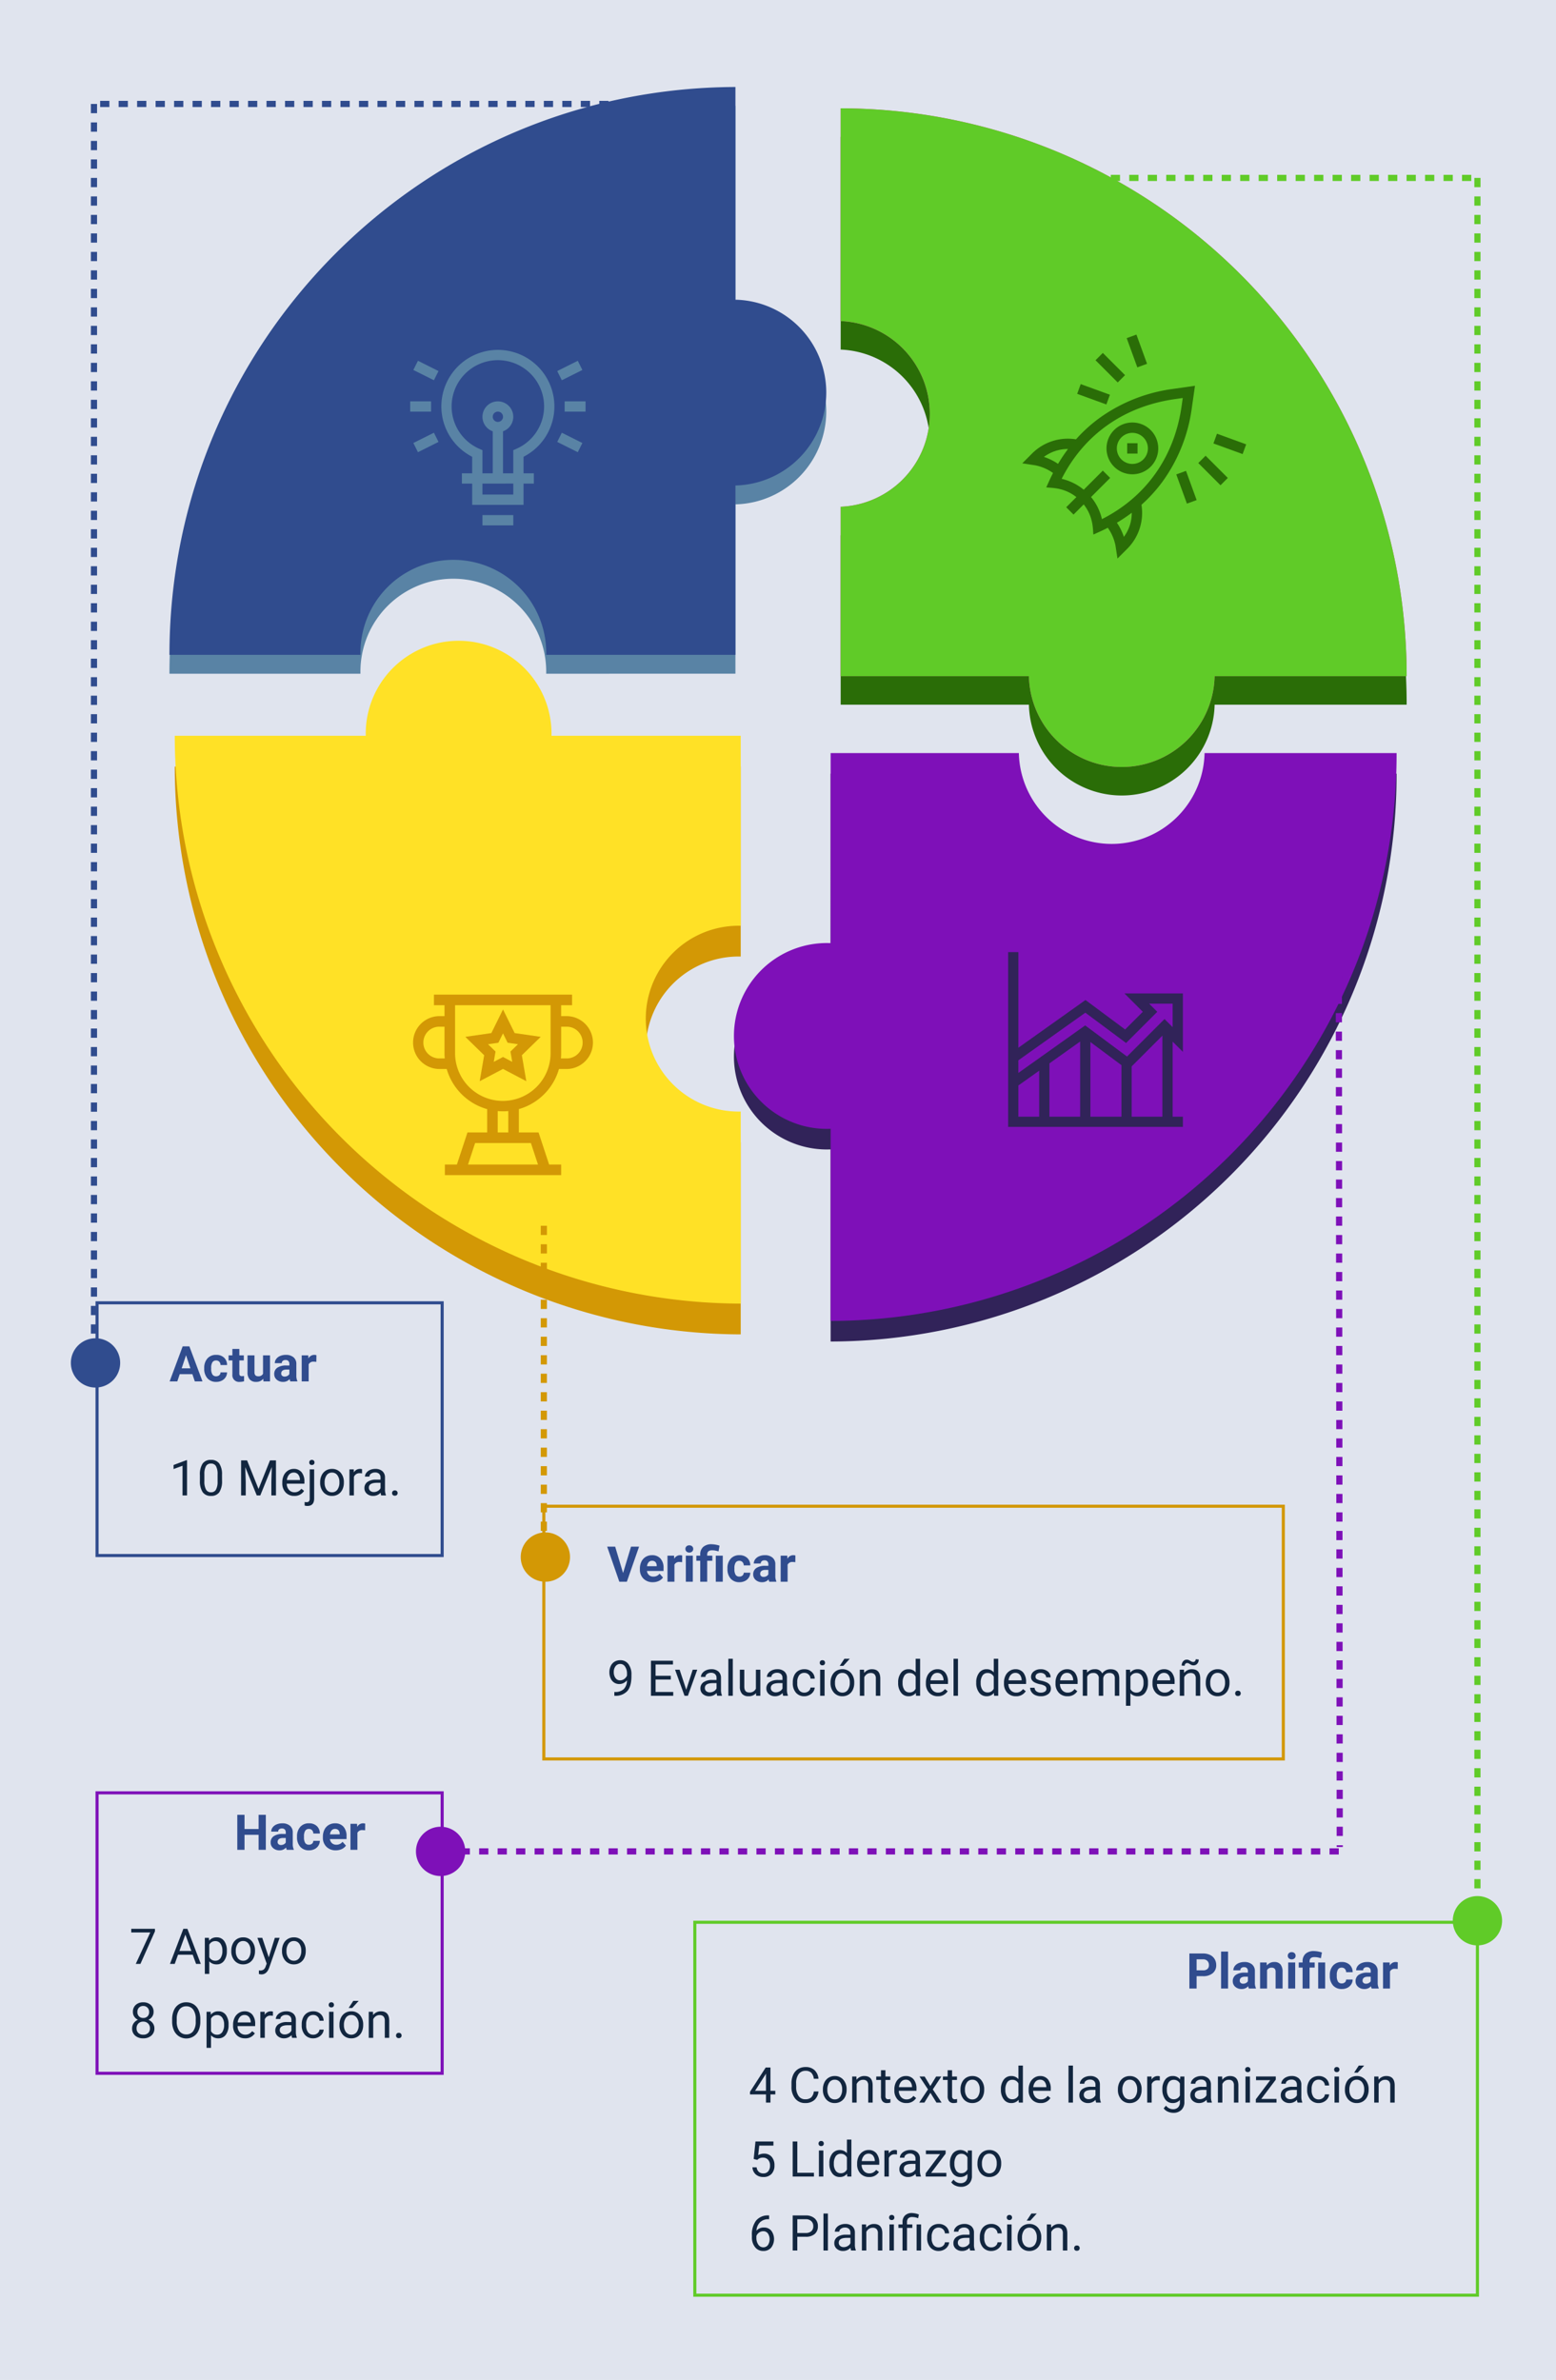 <svg xmlns="http://www.w3.org/2000/svg" xmlns:xlink="http://www.w3.org/1999/xlink" width="505" height="772.228" viewBox="0 0 505 772.228">
  <defs>
    <clipPath id="clip-path">
      <rect id="Rectángulo_381071" data-name="Rectángulo 381071" width="401.529" height="407.055" fill="none"/>
    </clipPath>
  </defs>
  <g id="Grupo_1083351" data-name="Grupo 1083351" transform="translate(1496 10785.228)">
    <line id="Línea_159" data-name="Línea 159" y2="581" transform="translate(-1016.5 -10727.5)" fill="none" stroke="#60cb28" stroke-width="2" stroke-dasharray="3 3"/>
    <circle id="Elipse_5866" data-name="Elipse 5866" cx="8" cy="8" r="8" transform="translate(-1024 -10155)" fill="#60cb28"/>
    <g id="Grupo_1083343" data-name="Grupo 1083343">
      <path id="Trazado_837270" data-name="Trazado 837270" d="M0,0H505V772.228H0Z" transform="translate(-1496 -10785.228)" fill="#e0e4ee"/>
      <g id="Grupo_1083322" data-name="Grupo 1083322" transform="translate(-1441 -10757)">
        <g id="Grupo_1083028" data-name="Grupo 1083028" clip-path="url(#clip-path)">
          <path id="Trazado_842148" data-name="Trazado 842148" d="M213.166,103.728a30.2,30.2,0,0,1-28.917,30.123c-.188.013-.375.013-.563.013v54.953H122.261c.013-.228.013-.442.013-.67a30.15,30.15,0,1,0-60.3,0c0,.228,0,.442.013.67H0C0,87.247,82.182,4.877,183.686,4.569V73.592c.188,0,.375,0,.563.013a30.145,30.145,0,0,1,28.917,30.123" transform="translate(0 1.553)" fill="#5983a5"/>
          <path id="Trazado_842149" data-name="Trazado 842149" d="M213.166,99.159a30.2,30.2,0,0,1-28.917,30.123c-.188.013-.375.013-.563.013v54.953H122.261c.013-.228.013-.442.013-.67a30.15,30.15,0,0,0-60.3,0c0,.228,0,.442.013.67H0C0,82.678,82.182.308,183.686,0V69.023c.188,0,.375,0,.563.013a30.145,30.145,0,0,1,28.917,30.123" fill="#304c8e"/>
          <rect id="Rectángulo_381057" data-name="Rectángulo 381057" width="7.457" height="3.335" transform="matrix(0.894, -0.447, 0.447, 0.894, 125.849, 92.169)" fill="#5983a5"/>
          <rect id="Rectángulo_381058" data-name="Rectángulo 381058" width="3.335" height="7.458" transform="translate(125.848 115.164) rotate(-63.435)" fill="#5983a5"/>
          <rect id="Rectángulo_381059" data-name="Rectángulo 381059" width="6.782" height="3.335" transform="translate(128.261 101.999)" fill="#5983a5"/>
          <rect id="Rectángulo_381060" data-name="Rectángulo 381060" width="3.335" height="7.458" transform="matrix(0.447, -0.894, 0.894, 0.447, 79.157, 91.817)" fill="#5983a5"/>
          <rect id="Rectángulo_381061" data-name="Rectángulo 381061" width="7.458" height="3.335" transform="translate(79.156 115.515) rotate(-26.565)" fill="#5983a5"/>
          <rect id="Rectángulo_381062" data-name="Rectángulo 381062" width="6.782" height="3.335" transform="translate(78.123 101.999)" fill="#5983a5"/>
          <rect id="Rectángulo_381063" data-name="Rectángulo 381063" width="10.006" height="3.335" transform="translate(101.581 138.906)" fill="#5983a5"/>
          <path id="Trazado_842150" data-name="Trazado 842150" d="M102.537,82.017A18.343,18.343,0,1,0,75.855,98.333V103.7H72.52v3.335h3.335v6.893H92.532v-6.893h3.335V103.7H92.532V98.333a18.352,18.352,0,0,0,10.006-16.316M89.2,110.588H79.191v-3.558H89.2Zm-6.67-25.236a1.668,1.668,0,1,1,1.668,1.668,1.67,1.67,0,0,1-1.668-1.668M85.862,103.7V90.069a5,5,0,1,0-3.337,0V103.7H79.191V96.19l-1-.438a15.008,15.008,0,1,1,12,0l-1,.438V103.7Z" transform="translate(22.389 21.649)" fill="#5983a5"/>
          <path id="Trazado_842151" data-name="Trazado 842151" d="M351.785,166.274A184.059,184.059,0,0,1,168.1,350.523V288.187c-.188.013-.375.013-.563.013-.228.013-.442.013-.67.013a30.15,30.15,0,1,1,0-60.3c.228,0,.442,0,.67.013.188,0,.375,0,.563.013V166.274h61.09a30.144,30.144,0,0,0,60.273,0Z" transform="translate(46.482 56.532)" fill="#312359"/>
          <path id="Trazado_842152" data-name="Trazado 842152" d="M351.785,161.29A184.059,184.059,0,0,1,168.1,345.539V283.2c-.188.013-.375.013-.563.013-.228.013-.442.013-.67.013a30.15,30.15,0,1,1,0-60.3c.228,0,.442,0,.67.013.188,0,.375,0,.563.013V161.29h61.09a30.144,30.144,0,0,0,60.273,0Z" transform="translate(46.482 54.837)" fill="#7e10b8"/>
          <path id="Trazado_842153" data-name="Trazado 842153" d="M259.843,262.878H256.52V238.532l3.323,3.323V222.889H240.877l5.959,5.959-5.742,5.742-12.86-9.565-21.783,15.484V209.486h-3.323V266.2h56.715ZM226.5,238.5v24.377h-9.97v-17.29Zm3.323.158,10.079,7.5v16.72H229.825Zm13.4,7.9,9.97-9.97v26.293h-9.97Zm-15.039-17.421,13.226,9.836,10.121-10.121-2.634-2.636h7.619v7.621l-2.634-2.636-12.168,12.167-13.581-10.1-21.685,15.415v-4.091Zm-21.737,23.621,6.758-4.8v14.928h-6.758Z" transform="translate(69.062 71.224)" fill="#312359"/>
          <path id="Trazado_842154" data-name="Trazado 842154" d="M346.256,196.314H283.933a30.144,30.144,0,0,1-60.273,0H162.57V141.347a30.148,30.148,0,0,0,0-60.246V12.065A184.048,184.048,0,0,1,346.256,196.314" transform="translate(55.273 4.102)" fill="#2a6d07"/>
          <path id="Trazado_842155" data-name="Trazado 842155" d="M346.256,189.412H283.933a30.144,30.144,0,0,1-60.273,0H162.57V134.445a30.148,30.148,0,0,0,0-60.246V5.163A184.048,184.048,0,0,1,346.256,189.412" transform="translate(55.273 1.755)" fill="#dd4a93"/>
          <path id="Trazado_842156" data-name="Trazado 842156" d="M346.256,189.412H283.933a30.144,30.144,0,0,1-60.273,0H162.57V134.445a30.148,30.148,0,0,0,0-60.246V5.163A184.048,184.048,0,0,1,346.256,189.412" transform="translate(55.273 1.755)" fill="#60cb28"/>
          <path id="Trazado_842157" data-name="Trazado 842157" d="M241.292,83.7a8.4,8.4,0,1,0,0,11.884,8.412,8.412,0,0,0,0-11.884m-9.507,9.507a5.042,5.042,0,1,1,7.13,0,5.047,5.047,0,0,1-7.13,0" transform="translate(77.161 27.622)" fill="#2a6d07"/>
          <rect id="Rectángulo_381064" data-name="Rectángulo 381064" width="3.362" height="3.361" transform="translate(310.83 115.585)" fill="#2a6d07"/>
          <path id="Trazado_842158" data-name="Trazado 842158" d="M245.233,110.97a48.573,48.573,0,0,0,6.8-7.468A52.658,52.658,0,0,0,261.6,79.413l1.009-7.064-7.063,1.009a52.673,52.673,0,0,0-24.09,9.564,48.684,48.684,0,0,0-7.466,6.8,16.433,16.433,0,0,0-14.251,4.6l-3.187,3.186,4.277.659a15.034,15.034,0,0,1,5.707,2.478c-.953,1.852-1.42,2.986-2.194,4.66,1.309.26,5.519-.182,9.774,3.161l-3.3,3.3,2.377,2.376,3.3-3.3c3.353,4.268,2.9,8.479,3.161,9.774,1.686-.777,2.809-1.241,4.661-2.192a15.016,15.016,0,0,1,2.478,5.707l.659,4.276,3.187-3.187a16.427,16.427,0,0,0,4.6-14.249M213.583,95.426a12.958,12.958,0,0,1,7.819-2.561,52.146,52.146,0,0,0-3.236,4.821,18.4,18.4,0,0,0-4.583-2.261m18.827,20.192a17.381,17.381,0,0,0-3.531-7.166l6.2-6.2L232.7,99.876l-6.2,6.2a17.391,17.391,0,0,0-7.166-3.532c7.261-14.353,20.207-23.5,36.681-25.857l2.626-.375-.375,2.626c-2.353,16.474-11.5,29.418-25.858,36.681m4.857,1.168a51.87,51.87,0,0,0,4.821-3.235,12.951,12.951,0,0,1-2.562,7.819,18.386,18.386,0,0,0-2.259-4.584" transform="translate(70.224 24.598)" fill="#2a6d07"/>
          <rect id="Rectángulo_381065" data-name="Rectángulo 381065" width="3.361" height="10.196" transform="matrix(0.707, -0.707, 0.707, 0.707, 300.548, 88.663)" fill="#2a6d07"/>
          <rect id="Rectángulo_381066" data-name="Rectángulo 381066" width="3.361" height="10.196" transform="matrix(0.707, -0.707, 0.707, 0.707, 333.903, 122.019)" fill="#2a6d07"/>
          <rect id="Rectángulo_381067" data-name="Rectángulo 381067" width="3.361" height="10.084" transform="matrix(0.94, -0.342, 0.342, 0.94, 310.667, 81.484)" fill="#2a6d07"/>
          <rect id="Rectángulo_381068" data-name="Rectángulo 381068" width="3.361" height="10.085" transform="translate(326.761 125.706) rotate(-20)" fill="#2a6d07"/>
          <rect id="Rectángulo_381069" data-name="Rectángulo 381069" width="3.361" height="10.083" transform="translate(294.595 99.564) rotate(-69.997)" fill="#2a6d07"/>
          <rect id="Rectángulo_381070" data-name="Rectángulo 381070" width="3.361" height="10.085" transform="translate(338.817 115.659) rotate(-69.997)" fill="#2a6d07"/>
          <path id="Trazado_842159" data-name="Trazado 842159" d="M160.167,246.083A30.153,30.153,0,0,0,184.3,294.309c.228,0,.442,0,.67-.013v62.323A184.256,184.256,0,0,1,1.284,172.37H63.272c-.013-.228-.013-.442-.013-.67a30.15,30.15,0,1,1,60.3,0c0,.228,0,.442-.013.67H184.97v61.653c-.228-.013-.442-.013-.67-.013a30.111,30.111,0,0,0-24.133,12.073" transform="translate(0.437 48.126)" fill="#d39805"/>
          <path id="Trazado_842160" data-name="Trazado 842160" d="M160.167,238.63A30.153,30.153,0,0,0,184.3,286.856c.228,0,.442,0,.67-.013v62.323A184.256,184.256,0,0,1,1.284,164.918H63.272c-.013-.229-.013-.442-.013-.67a30.15,30.15,0,1,1,60.3,0c0,.228,0,.441-.013.67H184.97V226.57c-.228-.013-.442-.013-.67-.013a30.111,30.111,0,0,0-24.133,12.073" transform="translate(0.437 45.592)" fill="#ffe126"/>
          <path id="Trazado_842161" data-name="Trazado 842161" d="M76.327,246.643l7.562-3.974,7.562,3.974-1.445-8.419,6.118-5.964-8.455-1.227-3.78-7.662-3.781,7.662-8.454,1.227,6.118,5.964Zm6.059-12.475,1.5-3.043,1.5,3.043,3.359.489-2.431,2.368.574,3.346-3-1.58-3,1.58.574-3.346-2.431-2.368Z" transform="translate(24.361 75.944)" fill="#d39805"/>
          <path id="Trazado_842162" data-name="Trazado 842162" d="M67.512,226.754a8.579,8.579,0,0,0,0,17.157h2.433a19.008,19.008,0,0,0,13.123,13.021V264.5H76.68l-3.432,10.409H69.342v3.43h37.745v-3.43h-3.906L99.749,264.5H93.361v-7.576a18.949,18.949,0,0,0,13.011-13.011h2.543a8.579,8.579,0,0,0,0-17.157h-1.829v-3.546h3.546v-3.432H65.8v3.432h3.43v3.546Zm0,13.726a5.147,5.147,0,1,1,0-10.294h1.715v8.579c0,.578.028,1.15.079,1.715Zm32.055,34.428H76.861l2.3-6.977H97.268ZM89.93,264.5H86.5v-6.94c.565.05,1.138.078,1.717.078s1.15-.028,1.715-.079Zm18.986-34.313a5.147,5.147,0,1,1,0,10.294h-1.908c.051-.565.079-1.138.079-1.715v-8.579Zm-5.261-6.977v15.556a15.5,15.5,0,0,1-31,0V223.209Z" transform="translate(20.037 74.723)" fill="#d39805"/>
        </g>
      </g>
      <path id="Trazado_843219" data-name="Trazado 843219" d="M7.438-2.344H3.328L2.547,0H.055L4.289-11.375H6.461L10.719,0H8.227Zm-3.477-1.9H6.8L5.375-8.5ZM15.148-1.664a1.481,1.481,0,0,0,1.016-.344,1.2,1.2,0,0,0,.406-.914h2.117a2.9,2.9,0,0,1-.469,1.574A3.093,3.093,0,0,1,16.957-.238a3.949,3.949,0,0,1-1.77.395A3.67,3.67,0,0,1,12.328-1,4.56,4.56,0,0,1,11.281-4.18v-.148A4.508,4.508,0,0,1,12.32-7.445a3.627,3.627,0,0,1,2.852-1.164,3.555,3.555,0,0,1,2.543.9,3.2,3.2,0,0,1,.973,2.4H16.57a1.551,1.551,0,0,0-.406-1.072,1.354,1.354,0,0,0-1.031-.412,1.36,1.36,0,0,0-1.191.575,3.333,3.333,0,0,0-.4,1.866v.235a3.375,3.375,0,0,0,.4,1.878A1.377,1.377,0,0,0,15.148-1.664Zm7.531-8.867v2.078h1.445V-6.8H22.68v4.219a1.007,1.007,0,0,0,.18.672.9.9,0,0,0,.688.2,3.6,3.6,0,0,0,.664-.055V-.047a4.648,4.648,0,0,1-1.367.2,2.156,2.156,0,0,1-2.422-2.4V-6.8H19.188V-8.453h1.234v-2.078ZM30.445-.859A2.831,2.831,0,0,1,28.133.156a2.67,2.67,0,0,1-2.074-.781,3.335,3.335,0,0,1-.73-2.289V-8.453h2.258v5.467q0,1.322,1.2,1.322a1.63,1.63,0,0,0,1.578-.8V-8.453h2.266V0H30.508ZM39.234,0a2.507,2.507,0,0,1-.227-.758,2.732,2.732,0,0,1-2.133.914,3,3,0,0,1-2.059-.719A2.312,2.312,0,0,1,34-2.375a2.389,2.389,0,0,1,1-2.062,4.915,4.915,0,0,1,2.879-.727h1.039v-.484a1.393,1.393,0,0,0-.3-.937,1.183,1.183,0,0,0-.949-.352,1.345,1.345,0,0,0-.895.273.929.929,0,0,0-.324.75H34.188a2.268,2.268,0,0,1,.453-1.359,3,3,0,0,1,1.281-.98,4.669,4.669,0,0,1,1.859-.355,3.689,3.689,0,0,1,2.48.785,2.747,2.747,0,0,1,.918,2.207v3.664a4.041,4.041,0,0,0,.336,1.82V0ZM37.367-1.57a1.945,1.945,0,0,0,.922-.223,1.462,1.462,0,0,0,.625-.6V-3.844H38.07q-1.7,0-1.8,1.172l-.008.133a.9.9,0,0,0,.3.7A1.153,1.153,0,0,0,37.367-1.57Zm10.3-4.766a6.134,6.134,0,0,0-.812-.062,1.654,1.654,0,0,0-1.68.867V0H42.914V-8.453h2.133l.063,1.008a2.092,2.092,0,0,1,1.883-1.164,2.366,2.366,0,0,1,.7.1Z" transform="translate(-1441 -10337)" fill="#304c8e"/>
      <path id="Trazado_843220" data-name="Trazado 843220" d="M5.7,0H4.242V-9.633L1.328-8.562V-9.875L5.469-11.43H5.7ZM17.063-4.852A6.61,6.61,0,0,1,16.2-1.078,3.084,3.084,0,0,1,13.484.156a3.107,3.107,0,0,1-2.7-1.207,6.274,6.274,0,0,1-.906-3.605v-1.93a6.463,6.463,0,0,1,.867-3.727,3.108,3.108,0,0,1,2.719-1.219,3.136,3.136,0,0,1,2.7,1.176,6.237,6.237,0,0,1,.891,3.629ZM15.617-6.828A5.3,5.3,0,0,0,15.1-9.5a1.775,1.775,0,0,0-1.633-.84,1.751,1.751,0,0,0-1.617.836,5.171,5.171,0,0,0-.523,2.57v2.313A5.381,5.381,0,0,0,11.863-1.9a1.771,1.771,0,0,0,1.621.879,1.747,1.747,0,0,0,1.59-.828,5.186,5.186,0,0,0,.543-2.609Zm9.57-4.547,3.719,9.281,3.719-9.281H34.57V0h-1.5V-4.43l.141-4.781L29.477,0H28.328L24.6-9.187,24.75-4.43V0h-1.5V-11.375ZM40.5.156A3.693,3.693,0,0,1,37.7-.973a4.19,4.19,0,0,1-1.078-3.02v-.266a5.073,5.073,0,0,1,.48-2.246,3.748,3.748,0,0,1,1.344-1.547,3.378,3.378,0,0,1,1.871-.559,3.166,3.166,0,0,1,2.563,1.086A4.7,4.7,0,0,1,43.8-4.414v.6H38.07a3,3,0,0,0,.73,2.02,2.3,2.3,0,0,0,1.777.77,2.517,2.517,0,0,0,1.3-.312,3.259,3.259,0,0,0,.93-.828l.883.688A3.55,3.55,0,0,1,40.5.156Zm-.18-7.578a1.928,1.928,0,0,0-1.469.637A3.1,3.1,0,0,0,38.117-5h4.234v-.109a2.753,2.753,0,0,0-.594-1.707A1.815,1.815,0,0,0,40.32-7.422Zm6.641-1.031V.977q0,2.437-2.211,2.438a2.7,2.7,0,0,1-.883-.14V2.125a2.794,2.794,0,0,0,.656.063.982.982,0,0,0,.738-.262,1.3,1.3,0,0,0,.254-.911V-8.453ZM45.367-10.7a.867.867,0,0,1,.215-.59.79.79,0,0,1,.629-.246.819.819,0,0,1,.641.242.854.854,0,0,1,.219.594.826.826,0,0,1-.219.586.834.834,0,0,1-.641.234.808.808,0,0,1-.633-.234A.843.843,0,0,1,45.367-10.7ZM48.906-4.3a4.993,4.993,0,0,1,.488-2.234A3.643,3.643,0,0,1,50.754-8.07a3.7,3.7,0,0,1,1.988-.539,3.565,3.565,0,0,1,2.793,1.2A4.6,4.6,0,0,1,56.6-4.234v.1a5.036,5.036,0,0,1-.473,2.215A3.589,3.589,0,0,1,54.777-.391a3.743,3.743,0,0,1-2.02.547,3.556,3.556,0,0,1-2.785-1.2A4.575,4.575,0,0,1,48.906-4.2Zm1.453.172a3.616,3.616,0,0,0,.652,2.258,2.088,2.088,0,0,0,1.746.852,2.075,2.075,0,0,0,1.75-.863A3.955,3.955,0,0,0,55.156-4.3a3.61,3.61,0,0,0-.66-2.254,2.1,2.1,0,0,0-1.754-.863,2.075,2.075,0,0,0-1.727.852A3.925,3.925,0,0,0,50.359-4.133ZM62.5-7.156a4.331,4.331,0,0,0-.711-.055A1.9,1.9,0,0,0,59.859-6V0H58.414V-8.453H59.82l.023.977a2.251,2.251,0,0,1,2.016-1.133A1.477,1.477,0,0,1,62.5-8.5ZM68.734,0a3.036,3.036,0,0,1-.2-.891A3.225,3.225,0,0,1,66.125.156a2.984,2.984,0,0,1-2.051-.707,2.287,2.287,0,0,1-.8-1.793,2.39,2.39,0,0,1,1-2.051,4.733,4.733,0,0,1,2.824-.73h1.406v-.664A1.623,1.623,0,0,0,68.055-7a1.821,1.821,0,0,0-1.336-.449,2.108,2.108,0,0,0-1.3.391,1.151,1.151,0,0,0-.523.945H63.445a2,2,0,0,1,.449-1.223,3.066,3.066,0,0,1,1.219-.934A4.1,4.1,0,0,1,66.8-8.609a3.342,3.342,0,0,1,2.289.73,2.635,2.635,0,0,1,.859,2.012v3.891a4.757,4.757,0,0,0,.3,1.852V0Zm-2.4-1.1a2.54,2.54,0,0,0,1.289-.352,2.127,2.127,0,0,0,.883-.914V-4.1H67.375q-2.656,0-2.656,1.555a1.316,1.316,0,0,0,.453,1.063A1.742,1.742,0,0,0,66.336-1.1Zm5.914.344a.905.905,0,0,1,.223-.625.848.848,0,0,1,.668-.25.874.874,0,0,1,.676.25.887.887,0,0,1,.23.625.839.839,0,0,1-.23.6.89.89,0,0,1-.676.242.863.863,0,0,1-.668-.242A.855.855,0,0,1,72.25-.758Z" transform="translate(-1441 -10300)" fill="#12263f"/>
      <path id="Trazado_843221" data-name="Trazado 843221" d="M3.359-4.008V0H1.016V-11.375H5.453a5.134,5.134,0,0,1,2.254.469A3.454,3.454,0,0,1,9.2-9.574a3.714,3.714,0,0,1,.523,1.965A3.266,3.266,0,0,1,8.582-4.973a4.767,4.767,0,0,1-3.168.965Zm0-1.9H5.453a2.059,2.059,0,0,0,1.418-.437,1.591,1.591,0,0,0,.488-1.25,1.876,1.876,0,0,0-.492-1.352,1.839,1.839,0,0,0-1.359-.531H3.359ZM13.57,0H11.3V-12H13.57Zm6.758,0A2.507,2.507,0,0,1,20.1-.758a2.732,2.732,0,0,1-2.133.914A3,3,0,0,1,15.91-.562a2.312,2.312,0,0,1-.816-1.812,2.389,2.389,0,0,1,1-2.062,4.915,4.915,0,0,1,2.879-.727h1.039v-.484a1.393,1.393,0,0,0-.3-.937,1.183,1.183,0,0,0-.949-.352,1.345,1.345,0,0,0-.895.273.929.929,0,0,0-.324.75H15.281a2.268,2.268,0,0,1,.453-1.359,3,3,0,0,1,1.281-.98,4.669,4.669,0,0,1,1.859-.355,3.689,3.689,0,0,1,2.48.785,2.747,2.747,0,0,1,.918,2.207v3.664a4.041,4.041,0,0,0,.336,1.82V0ZM18.461-1.57a1.945,1.945,0,0,0,.922-.223,1.462,1.462,0,0,0,.625-.6V-3.844h-.844q-1.7,0-1.8,1.172l-.008.133a.9.9,0,0,0,.3.7A1.153,1.153,0,0,0,18.461-1.57Zm7.625-6.883.07.977a2.951,2.951,0,0,1,2.43-1.133,2.453,2.453,0,0,1,2,.789,3.682,3.682,0,0,1,.672,2.359V0H29V-5.406a1.465,1.465,0,0,0-.312-1.043,1.4,1.4,0,0,0-1.039-.324,1.553,1.553,0,0,0-1.43.813V0H23.961V-8.453ZM35.352,0H33.086V-8.453h2.266Zm-2.4-10.641a1.112,1.112,0,0,1,.34-.836,1.277,1.277,0,0,1,.926-.328,1.28,1.28,0,0,1,.922.328,1.105,1.105,0,0,1,.344.836,1.108,1.108,0,0,1-.348.844,1.283,1.283,0,0,1-.918.328A1.283,1.283,0,0,1,33.3-9.8,1.108,1.108,0,0,1,32.953-10.641ZM37.758,0V-6.8H36.5V-8.453h1.258v-.391a3.17,3.17,0,0,1,.98-2.457,3.945,3.945,0,0,1,2.723-.863,9.031,9.031,0,0,1,2.563.461L43.7-9.836a10,10,0,0,0-1.187-.293A5.835,5.835,0,0,0,41.6-10.2q-1.578,0-1.578,1.4v.344h1.664V-6.8H40.023V0Zm7.32,0H42.813V-8.453h2.266Zm5.383-1.664a1.481,1.481,0,0,0,1.016-.344,1.2,1.2,0,0,0,.406-.914H54a2.9,2.9,0,0,1-.469,1.574A3.093,3.093,0,0,1,52.27-.238,3.949,3.949,0,0,1,50.5.156,3.67,3.67,0,0,1,47.641-1,4.56,4.56,0,0,1,46.594-4.18v-.148a4.508,4.508,0,0,1,1.039-3.117,3.627,3.627,0,0,1,2.852-1.164,3.555,3.555,0,0,1,2.543.9A3.2,3.2,0,0,1,54-5.3H51.883a1.551,1.551,0,0,0-.406-1.072,1.354,1.354,0,0,0-1.031-.412,1.36,1.36,0,0,0-1.191.575,3.333,3.333,0,0,0-.4,1.866v.235a3.375,3.375,0,0,0,.4,1.878A1.377,1.377,0,0,0,50.461-1.664ZM60.188,0a2.507,2.507,0,0,1-.227-.758,2.732,2.732,0,0,1-2.133.914A3,3,0,0,1,55.77-.562a2.312,2.312,0,0,1-.816-1.812,2.389,2.389,0,0,1,1-2.062,4.915,4.915,0,0,1,2.879-.727h1.039v-.484a1.393,1.393,0,0,0-.3-.937,1.183,1.183,0,0,0-.949-.352,1.345,1.345,0,0,0-.895.273.929.929,0,0,0-.324.75H55.141a2.268,2.268,0,0,1,.453-1.359,3,3,0,0,1,1.281-.98,4.669,4.669,0,0,1,1.859-.355,3.689,3.689,0,0,1,2.48.785,2.747,2.747,0,0,1,.918,2.207v3.664a4.041,4.041,0,0,0,.336,1.82V0ZM58.32-1.57a1.945,1.945,0,0,0,.922-.223,1.462,1.462,0,0,0,.625-.6V-3.844h-.844q-1.7,0-1.8,1.172l-.008.133a.9.9,0,0,0,.3.7A1.153,1.153,0,0,0,58.32-1.57Zm10.3-4.766A6.134,6.134,0,0,0,67.8-6.4a1.654,1.654,0,0,0-1.68.867V0H63.867V-8.453H66l.063,1.008a2.092,2.092,0,0,1,1.883-1.164,2.366,2.366,0,0,1,.7.1Z" transform="translate(-1111 -10140)" fill="#304c8e"/>
      <path id="Trazado_843222" data-name="Trazado 843222" d="M7.047-3.82H8.625v1.18H7.047V0H5.594V-2.641H.414v-.852l5.094-7.883H7.047Zm-4.992,0H5.594V-9.4l-.172.313Zm20.578.211A4.185,4.185,0,0,1,21.3-.824a4.365,4.365,0,0,1-2.98.98,4.008,4.008,0,0,1-3.23-1.445,5.815,5.815,0,0,1-1.215-3.867V-6.25a6.481,6.481,0,0,1,.566-2.789,4.231,4.231,0,0,1,1.605-1.848,4.47,4.47,0,0,1,2.406-.645,4.11,4.11,0,0,1,2.906,1.012,4.235,4.235,0,0,1,1.273,2.8H21.125a3.268,3.268,0,0,0-.848-1.975,2.565,2.565,0,0,0-1.824-.611A2.684,2.684,0,0,0,16.2-9.241a4.882,4.882,0,0,0-.816,3.026v1.1a5.018,5.018,0,0,0,.773,2.948A2.5,2.5,0,0,0,18.32-1.07a2.886,2.886,0,0,0,1.918-.566,3.143,3.143,0,0,0,.887-1.973Zm1.438-.7a4.993,4.993,0,0,1,.488-2.234A3.643,3.643,0,0,1,25.918-8.07a3.7,3.7,0,0,1,1.988-.539,3.565,3.565,0,0,1,2.793,1.2,4.6,4.6,0,0,1,1.066,3.18v.1a5.036,5.036,0,0,1-.473,2.215A3.589,3.589,0,0,1,29.941-.391a3.743,3.743,0,0,1-2.02.547,3.556,3.556,0,0,1-2.785-1.2A4.575,4.575,0,0,1,24.07-4.2Zm1.453.172a3.616,3.616,0,0,0,.652,2.258,2.088,2.088,0,0,0,1.746.852,2.075,2.075,0,0,0,1.75-.863A3.955,3.955,0,0,0,30.32-4.3a3.61,3.61,0,0,0-.66-2.254,2.1,2.1,0,0,0-1.754-.863,2.075,2.075,0,0,0-1.727.852A3.925,3.925,0,0,0,25.523-4.133Zm9.422-4.32.047,1.063a3.08,3.08,0,0,1,2.531-1.219q2.68,0,2.7,3.023V0H38.781V-5.594a1.946,1.946,0,0,0-.418-1.352,1.675,1.675,0,0,0-1.277-.437,2.086,2.086,0,0,0-1.234.375,2.546,2.546,0,0,0-.828.984V0H33.578V-8.453ZM44.367-10.5v2.047h1.578v1.117H44.367v5.249a1.173,1.173,0,0,0,.211.763.888.888,0,0,0,.719.254,3.5,3.5,0,0,0,.688-.094V0a4.215,4.215,0,0,1-1.109.155A1.8,1.8,0,0,1,43.414-.43a2.517,2.517,0,0,1-.492-1.664V-7.336H41.383V-8.453h1.539V-10.5ZM51.141.156a3.693,3.693,0,0,1-2.8-1.129,4.19,4.19,0,0,1-1.078-3.02v-.266a5.073,5.073,0,0,1,.48-2.246A3.748,3.748,0,0,1,49.09-8.051a3.378,3.378,0,0,1,1.871-.559,3.166,3.166,0,0,1,2.563,1.086,4.7,4.7,0,0,1,.914,3.109v.6H48.711a3,3,0,0,0,.73,2.02,2.3,2.3,0,0,0,1.777.77,2.517,2.517,0,0,0,1.3-.312,3.259,3.259,0,0,0,.93-.828l.883.688A3.55,3.55,0,0,1,51.141.156Zm-.18-7.578a1.928,1.928,0,0,0-1.469.637A3.1,3.1,0,0,0,48.758-5h4.234v-.109A2.753,2.753,0,0,0,52.4-6.816,1.815,1.815,0,0,0,50.961-7.422Zm7.984,2.055L60.82-8.453h1.688l-2.766,4.18L62.594,0H60.922L58.969-3.164,57.016,0h-1.68l2.852-4.273-2.766-4.18h1.672ZM66-10.5v2.047h1.578v1.117H66v5.249a1.173,1.173,0,0,0,.211.763.888.888,0,0,0,.719.254,3.5,3.5,0,0,0,.688-.094V0a4.215,4.215,0,0,1-1.109.155A1.8,1.8,0,0,1,65.047-.43a2.517,2.517,0,0,1-.492-1.664V-7.336H63.016V-8.453h1.539V-10.5Zm2.727,6.2a4.993,4.993,0,0,1,.488-2.234A3.643,3.643,0,0,1,70.574-8.07a3.7,3.7,0,0,1,1.988-.539,3.565,3.565,0,0,1,2.793,1.2,4.6,4.6,0,0,1,1.066,3.18v.1a5.036,5.036,0,0,1-.473,2.215A3.589,3.589,0,0,1,74.6-.391a3.743,3.743,0,0,1-2.02.547,3.556,3.556,0,0,1-2.785-1.2A4.575,4.575,0,0,1,68.727-4.2Zm1.453.172a3.616,3.616,0,0,0,.652,2.258,2.088,2.088,0,0,0,1.746.852,2.075,2.075,0,0,0,1.75-.863A3.955,3.955,0,0,0,74.977-4.3a3.61,3.61,0,0,0-.66-2.254,2.1,2.1,0,0,0-1.754-.863,2.075,2.075,0,0,0-1.727.852A3.925,3.925,0,0,0,70.18-4.133ZM81.844-4.3a4.952,4.952,0,0,1,.922-3.129A2.915,2.915,0,0,1,85.18-8.609a2.932,2.932,0,0,1,2.352,1.016V-12h1.445V0H87.648l-.07-.906A2.943,2.943,0,0,1,85.164.156a2.887,2.887,0,0,1-2.395-1.2,5.008,5.008,0,0,1-.926-3.141Zm1.445.164a3.749,3.749,0,0,0,.594,2.25,1.92,1.92,0,0,0,1.641.813A2.109,2.109,0,0,0,87.531-2.3V-6.187a2.125,2.125,0,0,0-1.992-1.2,1.929,1.929,0,0,0-1.656.82A4.128,4.128,0,0,0,83.289-4.133ZM94.727.156a3.693,3.693,0,0,1-2.8-1.129,4.19,4.19,0,0,1-1.078-3.02v-.266a5.073,5.073,0,0,1,.48-2.246,3.748,3.748,0,0,1,1.344-1.547,3.378,3.378,0,0,1,1.871-.559,3.166,3.166,0,0,1,2.563,1.086,4.7,4.7,0,0,1,.914,3.109v.6H92.3a3,3,0,0,0,.73,2.02,2.3,2.3,0,0,0,1.777.77,2.517,2.517,0,0,0,1.3-.312,3.259,3.259,0,0,0,.93-.828l.883.688A3.55,3.55,0,0,1,94.727.156Zm-.18-7.578a1.928,1.928,0,0,0-1.469.637A3.1,3.1,0,0,0,92.344-5h4.234v-.109a2.753,2.753,0,0,0-.594-1.707A1.815,1.815,0,0,0,94.547-7.422ZM105.227,0h-1.445V-12h1.445Zm7.531,0a3.036,3.036,0,0,1-.2-.891A3.225,3.225,0,0,1,110.148.156,2.984,2.984,0,0,1,108.1-.551a2.288,2.288,0,0,1-.8-1.793,2.39,2.39,0,0,1,1-2.051,4.733,4.733,0,0,1,2.824-.73h1.406v-.664A1.623,1.623,0,0,0,112.078-7a1.821,1.821,0,0,0-1.336-.449,2.108,2.108,0,0,0-1.3.391,1.151,1.151,0,0,0-.523.945h-1.453a2,2,0,0,1,.449-1.223,3.066,3.066,0,0,1,1.219-.934,4.1,4.1,0,0,1,1.691-.344,3.342,3.342,0,0,1,2.289.73,2.635,2.635,0,0,1,.859,2.012v3.891a4.757,4.757,0,0,0,.3,1.852V0Zm-2.4-1.1a2.54,2.54,0,0,0,1.289-.352,2.127,2.127,0,0,0,.883-.914V-4.1H111.4q-2.656,0-2.656,1.555a1.316,1.316,0,0,0,.453,1.063A1.742,1.742,0,0,0,110.359-1.1Zm9.461-3.2a4.993,4.993,0,0,1,.488-2.234,3.643,3.643,0,0,1,1.359-1.531,3.7,3.7,0,0,1,1.988-.539,3.565,3.565,0,0,1,2.793,1.2,4.6,4.6,0,0,1,1.066,3.18v.1a5.036,5.036,0,0,1-.473,2.215,3.589,3.589,0,0,1-1.352,1.527,3.743,3.743,0,0,1-2.02.547,3.556,3.556,0,0,1-2.785-1.2A4.575,4.575,0,0,1,119.82-4.2Zm1.453.172a3.616,3.616,0,0,0,.652,2.258,2.088,2.088,0,0,0,1.746.852,2.075,2.075,0,0,0,1.75-.863A3.955,3.955,0,0,0,126.07-4.3a3.61,3.61,0,0,0-.66-2.254,2.1,2.1,0,0,0-1.754-.863,2.075,2.075,0,0,0-1.727.852A3.925,3.925,0,0,0,121.273-4.133Zm12.141-3.023a4.331,4.331,0,0,0-.711-.055A1.9,1.9,0,0,0,130.773-6V0h-1.445V-8.453h1.406l.023.977a2.251,2.251,0,0,1,2.016-1.133,1.477,1.477,0,0,1,.641.109ZM134.25-4.3a4.968,4.968,0,0,1,.914-3.145,2.923,2.923,0,0,1,2.422-1.168A2.908,2.908,0,0,1,140-7.516l.07-.937h1.32V-.2a3.439,3.439,0,0,1-.973,2.586,3.589,3.589,0,0,1-2.613.945,4.348,4.348,0,0,1-1.789-.391,3.08,3.08,0,0,1-1.336-1.07L135.43,1A2.826,2.826,0,0,0,137.7,2.148a2.214,2.214,0,0,0,1.645-.594,2.269,2.269,0,0,0,.59-1.672V-.844a2.971,2.971,0,0,1-2.367,1,2.887,2.887,0,0,1-2.4-1.2A5.224,5.224,0,0,1,134.25-4.3Zm1.453.164a3.79,3.79,0,0,0,.586,2.246,1.9,1.9,0,0,0,1.641.816,2.117,2.117,0,0,0,2.008-1.242V-6.172a2.142,2.142,0,0,0-1.992-1.211,1.921,1.921,0,0,0-1.648.82A4.128,4.128,0,0,0,135.7-4.133ZM148.789,0a3.036,3.036,0,0,1-.2-.891A3.225,3.225,0,0,1,146.18.156a2.984,2.984,0,0,1-2.051-.707,2.287,2.287,0,0,1-.8-1.793,2.39,2.39,0,0,1,1-2.051,4.733,4.733,0,0,1,2.824-.73h1.406v-.664A1.623,1.623,0,0,0,148.109-7a1.821,1.821,0,0,0-1.336-.449,2.107,2.107,0,0,0-1.3.391,1.151,1.151,0,0,0-.523.945H143.5a2,2,0,0,1,.449-1.223,3.066,3.066,0,0,1,1.219-.934,4.1,4.1,0,0,1,1.691-.344,3.342,3.342,0,0,1,2.289.73,2.635,2.635,0,0,1,.859,2.012v3.891a4.757,4.757,0,0,0,.3,1.852V0Zm-2.4-1.1a2.54,2.54,0,0,0,1.289-.352,2.127,2.127,0,0,0,.883-.914V-4.1H147.43q-2.656,0-2.656,1.555a1.316,1.316,0,0,0,.453,1.063A1.742,1.742,0,0,0,146.391-1.1Zm7.25-7.352.047,1.063a3.08,3.08,0,0,1,2.531-1.219q2.68,0,2.7,3.023V0h-1.445V-5.594a1.946,1.946,0,0,0-.418-1.352,1.675,1.675,0,0,0-1.277-.437,2.086,2.086,0,0,0-1.234.375,2.546,2.546,0,0,0-.828.984V0h-1.445V-8.453ZM162.672,0h-1.445V-8.453h1.445Zm-1.562-10.7a.863.863,0,0,1,.215-.594.807.807,0,0,1,.637-.242.819.819,0,0,1,.641.242.854.854,0,0,1,.219.594.826.826,0,0,1-.219.586.834.834,0,0,1-.641.234.821.821,0,0,1-.637-.234A.834.834,0,0,1,161.109-10.7Zm5.234,9.516h4.945V0h-6.711V-1.062l4.664-6.2h-4.594v-1.2h6.406V-7.43ZM178.133,0a3.036,3.036,0,0,1-.2-.891A3.225,3.225,0,0,1,175.523.156a2.984,2.984,0,0,1-2.051-.707,2.287,2.287,0,0,1-.8-1.793,2.39,2.39,0,0,1,1-2.051,4.733,4.733,0,0,1,2.824-.73h1.406v-.664A1.623,1.623,0,0,0,177.453-7a1.821,1.821,0,0,0-1.336-.449,2.107,2.107,0,0,0-1.3.391,1.151,1.151,0,0,0-.523.945h-1.453a2,2,0,0,1,.449-1.223,3.066,3.066,0,0,1,1.219-.934,4.1,4.1,0,0,1,1.691-.344,3.342,3.342,0,0,1,2.289.73,2.635,2.635,0,0,1,.859,2.012v3.891a4.757,4.757,0,0,0,.3,1.852V0Zm-2.4-1.1a2.54,2.54,0,0,0,1.289-.352,2.127,2.127,0,0,0,.883-.914V-4.1h-1.133q-2.656,0-2.656,1.555a1.316,1.316,0,0,0,.453,1.063A1.742,1.742,0,0,0,175.734-1.1Zm9.273.078a2.082,2.082,0,0,0,1.352-.469A1.649,1.649,0,0,0,187-2.664h1.367a2.621,2.621,0,0,1-.5,1.383,3.293,3.293,0,0,1-1.23,1.047,3.55,3.55,0,0,1-1.629.391A3.482,3.482,0,0,1,182.262-1a4.59,4.59,0,0,1-1.02-3.152v-.242a5.089,5.089,0,0,1,.453-2.2A3.451,3.451,0,0,1,183-8.078a3.7,3.7,0,0,1,2-.531,3.39,3.39,0,0,1,2.363.852,3.043,3.043,0,0,1,1,2.211H187a1.992,1.992,0,0,0-.621-1.348A1.932,1.932,0,0,0,185-7.422a2.023,2.023,0,0,0-1.707.793,3.724,3.724,0,0,0-.605,2.293v.273a3.65,3.65,0,0,0,.6,2.25A2.033,2.033,0,0,0,185.008-1.023ZM191.563,0h-1.445V-8.453h1.445ZM190-10.7a.863.863,0,0,1,.215-.594.807.807,0,0,1,.637-.242.819.819,0,0,1,.641.242.854.854,0,0,1,.219.594.826.826,0,0,1-.219.586.834.834,0,0,1-.641.234.821.821,0,0,1-.637-.234A.834.834,0,0,1,190-10.7ZM193.492-4.3a4.993,4.993,0,0,1,.488-2.234A3.642,3.642,0,0,1,195.34-8.07a3.7,3.7,0,0,1,1.988-.539,3.565,3.565,0,0,1,2.793,1.2,4.6,4.6,0,0,1,1.066,3.18v.1a5.036,5.036,0,0,1-.473,2.215,3.589,3.589,0,0,1-1.352,1.527,3.743,3.743,0,0,1-2.02.547,3.556,3.556,0,0,1-2.785-1.2A4.575,4.575,0,0,1,193.492-4.2Zm1.453.172a3.616,3.616,0,0,0,.652,2.258,2.088,2.088,0,0,0,1.746.852,2.075,2.075,0,0,0,1.75-.863,3.954,3.954,0,0,0,.648-2.418,3.61,3.61,0,0,0-.66-2.254,2.1,2.1,0,0,0-1.754-.863,2.075,2.075,0,0,0-1.727.852A3.925,3.925,0,0,0,194.945-4.133ZM197.984-12h1.75l-2.094,2.3-1.164,0Zm6.383,3.547.047,1.063a3.08,3.08,0,0,1,2.531-1.219q2.68,0,2.7,3.023V0H208.2V-5.594a1.946,1.946,0,0,0-.418-1.352,1.675,1.675,0,0,0-1.277-.437,2.086,2.086,0,0,0-1.234.375,2.546,2.546,0,0,0-.828.984V0H203V-8.453ZM1.609,18.3l.578-5.672H8.016v1.336h-4.6l-.344,3.1a3.671,3.671,0,0,1,1.9-.492A3.138,3.138,0,0,1,7.438,17.6a4.026,4.026,0,0,1,.914,2.777,3.886,3.886,0,0,1-.949,2.77A3.46,3.46,0,0,1,4.75,24.156a3.6,3.6,0,0,1-2.461-.836A3.337,3.337,0,0,1,1.2,21.008H2.57a2.3,2.3,0,0,0,.7,1.473,2.162,2.162,0,0,0,1.484.5,1.95,1.95,0,0,0,1.582-.687,2.874,2.874,0,0,0,.574-1.9,2.638,2.638,0,0,0-.621-1.832,2.113,2.113,0,0,0-1.652-.691,2.383,2.383,0,0,0-1.484.414l-.383.313Zm14.164,4.477h5.391V24h-6.9V12.625h1.508ZM24.219,24H22.773V15.547h1.445ZM22.656,13.3a.863.863,0,0,1,.215-.594.807.807,0,0,1,.637-.242.819.819,0,0,1,.641.242.854.854,0,0,1,.219.594.826.826,0,0,1-.219.586.834.834,0,0,1-.641.234.821.821,0,0,1-.637-.234A.834.834,0,0,1,22.656,13.3Zm3.523,6.4a4.952,4.952,0,0,1,.922-3.129,3.137,3.137,0,0,1,4.766-.168V12h1.445V24H31.984l-.07-.906A2.943,2.943,0,0,1,29.5,24.156a2.887,2.887,0,0,1-2.395-1.2,5.008,5.008,0,0,1-.926-3.141Zm1.445.164a3.749,3.749,0,0,0,.594,2.25,1.92,1.92,0,0,0,1.641.813A2.108,2.108,0,0,0,31.867,21.7V17.813a2.125,2.125,0,0,0-1.992-1.2,1.929,1.929,0,0,0-1.656.82A4.128,4.128,0,0,0,27.625,19.867Zm11.438,4.289a3.693,3.693,0,0,1-2.8-1.129,4.19,4.19,0,0,1-1.078-3.02v-.266a5.073,5.073,0,0,1,.48-2.246,3.748,3.748,0,0,1,1.344-1.547,3.378,3.378,0,0,1,1.871-.559,3.166,3.166,0,0,1,2.563,1.086,4.7,4.7,0,0,1,.914,3.109v.6H36.633a3,3,0,0,0,.73,2.02,2.3,2.3,0,0,0,1.777.77,2.517,2.517,0,0,0,1.3-.312,3.259,3.259,0,0,0,.93-.828l.883.688A3.55,3.55,0,0,1,39.063,24.156Zm-.18-7.578a1.928,1.928,0,0,0-1.469.637A3.1,3.1,0,0,0,36.68,19h4.234v-.109a2.753,2.753,0,0,0-.594-1.707A1.815,1.815,0,0,0,38.883,16.578Zm9.234.266a4.331,4.331,0,0,0-.711-.055A1.9,1.9,0,0,0,45.477,18v6H44.031V15.547h1.406l.023.977a2.251,2.251,0,0,1,2.016-1.133,1.477,1.477,0,0,1,.641.109ZM54.352,24a3.036,3.036,0,0,1-.2-.891,3.225,3.225,0,0,1-2.406,1.047,2.984,2.984,0,0,1-2.051-.707,2.287,2.287,0,0,1-.8-1.793,2.39,2.39,0,0,1,1-2.051,4.733,4.733,0,0,1,2.824-.73h1.406v-.664A1.623,1.623,0,0,0,53.672,17a1.821,1.821,0,0,0-1.336-.449,2.107,2.107,0,0,0-1.3.391,1.151,1.151,0,0,0-.523.945H49.063a2,2,0,0,1,.449-1.223,3.066,3.066,0,0,1,1.219-.934,4.1,4.1,0,0,1,1.691-.344,3.342,3.342,0,0,1,2.289.73,2.635,2.635,0,0,1,.859,2.012v3.891a4.757,4.757,0,0,0,.3,1.852V24Zm-2.4-1.1a2.54,2.54,0,0,0,1.289-.352,2.127,2.127,0,0,0,.883-.914V19.9H52.992q-2.656,0-2.656,1.555a1.316,1.316,0,0,0,.453,1.063A1.742,1.742,0,0,0,51.953,22.9ZM59.2,22.82h4.945V24H57.43V22.938l4.664-6.2H57.5v-1.2h6.406V16.57ZM65.3,19.7a4.968,4.968,0,0,1,.914-3.145,3.151,3.151,0,0,1,4.836-.074l.07-.937h1.32V23.8a3.439,3.439,0,0,1-.973,2.586,3.589,3.589,0,0,1-2.613.945,4.348,4.348,0,0,1-1.789-.391,3.08,3.08,0,0,1-1.336-1.07l.75-.867a2.826,2.826,0,0,0,2.273,1.148,2.214,2.214,0,0,0,1.645-.594,2.269,2.269,0,0,0,.59-1.672v-.727a2.971,2.971,0,0,1-2.367,1,2.887,2.887,0,0,1-2.4-1.2A5.224,5.224,0,0,1,65.3,19.7Zm1.453.164a3.79,3.79,0,0,0,.586,2.246,1.9,1.9,0,0,0,1.641.816,2.117,2.117,0,0,0,2.008-1.242V17.828a2.142,2.142,0,0,0-1.992-1.211,1.921,1.921,0,0,0-1.648.82A4.128,4.128,0,0,0,66.75,19.867Zm7.484-.172a4.993,4.993,0,0,1,.488-2.234,3.643,3.643,0,0,1,1.359-1.531,3.7,3.7,0,0,1,1.988-.539,3.565,3.565,0,0,1,2.793,1.2,4.6,4.6,0,0,1,1.066,3.18v.1a5.036,5.036,0,0,1-.473,2.215,3.589,3.589,0,0,1-1.352,1.527,3.743,3.743,0,0,1-2.02.547,3.556,3.556,0,0,1-2.785-1.2A4.575,4.575,0,0,1,74.234,19.8Zm1.453.172a3.616,3.616,0,0,0,.652,2.258,2.211,2.211,0,0,0,3.5-.012,3.955,3.955,0,0,0,.648-2.418,3.61,3.61,0,0,0-.66-2.254,2.1,2.1,0,0,0-1.754-.863,2.075,2.075,0,0,0-1.727.852A3.925,3.925,0,0,0,75.688,19.867ZM6.617,36.617v1.227H6.352a3.805,3.805,0,0,0-2.687,1A4.161,4.161,0,0,0,2.508,41.57a3.085,3.085,0,0,1,2.453-1.031,2.95,2.95,0,0,1,2.371,1.047,4.588,4.588,0,0,1-.07,5.516A3.3,3.3,0,0,1,4.7,48.156,3.247,3.247,0,0,1,2.047,46.9a4.97,4.97,0,0,1-1.016-3.23v-.555a7.488,7.488,0,0,1,1.34-4.8,4.921,4.921,0,0,1,3.988-1.7Zm-1.9,5.125a2.306,2.306,0,0,0-1.367.445A2.32,2.32,0,0,0,2.484,43.3v.531A3.731,3.731,0,0,0,3.117,46.1a1.9,1.9,0,0,0,1.578.859,1.838,1.838,0,0,0,1.535-.719,3.452,3.452,0,0,0-.008-3.777A1.816,1.816,0,0,0,4.719,41.742Zm11.047,1.8V48h-1.5V36.625h4.2a4.215,4.215,0,0,1,2.926.953A3.231,3.231,0,0,1,22.445,40.1a3.189,3.189,0,0,1-1.035,2.551,4.4,4.4,0,0,1-2.965.895Zm0-1.227h2.7a2.7,2.7,0,0,0,1.844-.567,2.075,2.075,0,0,0,.641-1.64,2.143,2.143,0,0,0-.641-1.628,2.525,2.525,0,0,0-1.758-.634H15.766ZM25.7,48H24.258V36H25.7Zm7.531,0a3.036,3.036,0,0,1-.2-.891,3.225,3.225,0,0,1-2.406,1.047,2.984,2.984,0,0,1-2.051-.707,2.287,2.287,0,0,1-.8-1.793,2.39,2.39,0,0,1,1-2.051,4.733,4.733,0,0,1,2.824-.73h1.406v-.664A1.623,1.623,0,0,0,32.555,41a1.821,1.821,0,0,0-1.336-.449,2.107,2.107,0,0,0-1.3.391,1.151,1.151,0,0,0-.523.945H27.945a2,2,0,0,1,.449-1.223,3.066,3.066,0,0,1,1.219-.934,4.1,4.1,0,0,1,1.691-.344,3.342,3.342,0,0,1,2.289.73,2.635,2.635,0,0,1,.859,2.012v3.891a4.757,4.757,0,0,0,.3,1.852V48Zm-2.4-1.1a2.54,2.54,0,0,0,1.289-.352,2.127,2.127,0,0,0,.883-.914V43.9H31.875q-2.656,0-2.656,1.555a1.316,1.316,0,0,0,.453,1.063A1.742,1.742,0,0,0,30.836,46.9Zm7.25-7.352.047,1.063a3.08,3.08,0,0,1,2.531-1.219q2.68,0,2.7,3.023V48H41.922V42.406a1.946,1.946,0,0,0-.418-1.352,1.675,1.675,0,0,0-1.277-.437,2.086,2.086,0,0,0-1.234.375,2.546,2.546,0,0,0-.828.984V48H36.719V39.547ZM47.117,48H45.672V39.547h1.445ZM45.555,37.3a.863.863,0,0,1,.215-.594.807.807,0,0,1,.637-.242.819.819,0,0,1,.641.242.854.854,0,0,1,.219.594.826.826,0,0,1-.219.586.834.834,0,0,1-.641.234.821.821,0,0,1-.637-.234A.834.834,0,0,1,45.555,37.3ZM49.914,48V40.664H48.578V39.547h1.336v-.719a2.937,2.937,0,0,1,.809-2.2,3.136,3.136,0,0,1,2.285-.789,6.881,6.881,0,0,1,2.211.477l-.242,1.219a5.008,5.008,0,0,0-1.859-.391,1.819,1.819,0,0,0-1.34.418,1.723,1.723,0,0,0-.41,1.254v.734h1.727v1.117H51.367V48Zm6.023,0H54.484V39.547h1.453Zm5.742-1.023a2.082,2.082,0,0,0,1.352-.469,1.649,1.649,0,0,0,.641-1.172h1.367a2.621,2.621,0,0,1-.5,1.383,3.293,3.293,0,0,1-1.23,1.047,3.55,3.55,0,0,1-1.629.391A3.482,3.482,0,0,1,58.934,47a4.59,4.59,0,0,1-1.02-3.152v-.242a5.089,5.089,0,0,1,.453-2.2,3.451,3.451,0,0,1,1.3-1.492,3.7,3.7,0,0,1,2-.531,3.39,3.39,0,0,1,2.363.852,3.043,3.043,0,0,1,1,2.211H63.672a1.992,1.992,0,0,0-.621-1.348,1.932,1.932,0,0,0-1.379-.527,2.023,2.023,0,0,0-1.707.793,3.724,3.724,0,0,0-.605,2.293v.273a3.65,3.65,0,0,0,.6,2.25A2.033,2.033,0,0,0,61.68,46.977ZM71.883,48a3.036,3.036,0,0,1-.2-.891,3.225,3.225,0,0,1-2.406,1.047,2.984,2.984,0,0,1-2.051-.707,2.288,2.288,0,0,1-.8-1.793,2.39,2.39,0,0,1,1-2.051,4.733,4.733,0,0,1,2.824-.73h1.406v-.664A1.623,1.623,0,0,0,71.2,41a1.821,1.821,0,0,0-1.336-.449,2.107,2.107,0,0,0-1.3.391,1.151,1.151,0,0,0-.523.945H66.594a2,2,0,0,1,.449-1.223,3.066,3.066,0,0,1,1.219-.934,4.1,4.1,0,0,1,1.691-.344,3.342,3.342,0,0,1,2.289.73,2.635,2.635,0,0,1,.859,2.012v3.891a4.757,4.757,0,0,0,.3,1.852V48Zm-2.4-1.1a2.54,2.54,0,0,0,1.289-.352,2.127,2.127,0,0,0,.883-.914V43.9H70.523q-2.656,0-2.656,1.555a1.316,1.316,0,0,0,.453,1.063A1.742,1.742,0,0,0,69.484,46.9Zm9.273.078a2.082,2.082,0,0,0,1.352-.469,1.649,1.649,0,0,0,.641-1.172h1.367a2.621,2.621,0,0,1-.5,1.383,3.293,3.293,0,0,1-1.23,1.047,3.55,3.55,0,0,1-1.629.391A3.482,3.482,0,0,1,76.012,47a4.59,4.59,0,0,1-1.02-3.152v-.242a5.089,5.089,0,0,1,.453-2.2,3.451,3.451,0,0,1,1.3-1.492,3.7,3.7,0,0,1,2-.531,3.39,3.39,0,0,1,2.363.852,3.043,3.043,0,0,1,1,2.211H80.75a1.992,1.992,0,0,0-.621-1.348,1.932,1.932,0,0,0-1.379-.527,2.023,2.023,0,0,0-1.707.793,3.724,3.724,0,0,0-.605,2.293v.273a3.65,3.65,0,0,0,.6,2.25A2.033,2.033,0,0,0,78.758,46.977ZM85.313,48H83.867V39.547h1.445ZM83.75,37.3a.863.863,0,0,1,.215-.594.807.807,0,0,1,.637-.242.819.819,0,0,1,.641.242.854.854,0,0,1,.219.594.826.826,0,0,1-.219.586.834.834,0,0,1-.641.234.821.821,0,0,1-.637-.234A.834.834,0,0,1,83.75,37.3ZM87.242,43.7a4.993,4.993,0,0,1,.488-2.234A3.643,3.643,0,0,1,89.09,39.93a3.7,3.7,0,0,1,1.988-.539,3.565,3.565,0,0,1,2.793,1.2,4.6,4.6,0,0,1,1.066,3.18v.1a5.036,5.036,0,0,1-.473,2.215,3.589,3.589,0,0,1-1.352,1.527,3.743,3.743,0,0,1-2.02.547,3.556,3.556,0,0,1-2.785-1.2A4.575,4.575,0,0,1,87.242,43.8Zm1.453.172a3.616,3.616,0,0,0,.652,2.258,2.211,2.211,0,0,0,3.5-.012,3.955,3.955,0,0,0,.648-2.418,3.61,3.61,0,0,0-.66-2.254,2.1,2.1,0,0,0-1.754-.863,2.075,2.075,0,0,0-1.727.852A3.925,3.925,0,0,0,88.7,43.867ZM91.734,36h1.75l-2.094,2.3-1.164,0Zm6.383,3.547.047,1.063a3.08,3.08,0,0,1,2.531-1.219q2.68,0,2.7,3.023V48h-1.445V42.406a1.946,1.946,0,0,0-.418-1.352,1.675,1.675,0,0,0-1.277-.437,2.086,2.086,0,0,0-1.234.375,2.546,2.546,0,0,0-.828.984V48H96.75V39.547Zm7.492,7.7a.905.905,0,0,1,.223-.625.848.848,0,0,1,.668-.25.874.874,0,0,1,.676.25.887.887,0,0,1,.23.625.839.839,0,0,1-.23.6.89.89,0,0,1-.676.242.8.8,0,0,1-.891-.844Z" transform="translate(-1253 -10103)" fill="#12263f"/>
      <path id="Trazado_843223" data-name="Trazado 843223" d="M173,0H0" transform="translate(-1465.5 -10751.5)" fill="none" stroke="#304c8e" stroke-width="2" stroke-dasharray="3 3"/>
      <path id="Trazado_843224" data-name="Trazado 843224" d="M0,0H131" transform="translate(-1147.5 -10727.5)" fill="none" stroke="#60cb28" stroke-width="2" stroke-dasharray="3 3"/>
      <path id="Trazado_843225" data-name="Trazado 843225" d="M0,0V400" transform="translate(-1465.5 -10751.5)" fill="none" stroke="#304c8e" stroke-width="2" stroke-dasharray="3 3"/>
      <path id="Trazado_843226" data-name="Trazado 843226" d="M0,0V565" transform="translate(-1016.5 -10727.5)" fill="none" stroke="#60cb28" stroke-width="2" stroke-dasharray="3 3"/>
      <path id="Trazado_843227" data-name="Trazado 843227" d="M8,0A8,8,0,1,1,0,8,8,8,0,0,1,8,0Z" transform="translate(-1473 -10351)" fill="#304c8e"/>
      <path id="Trazado_843228" data-name="Trazado 843228" d="M8,0A8,8,0,1,1,0,8,8,8,0,0,1,8,0Z" transform="translate(-1327 -10288)" fill="#d39805"/>
      <path id="Trazado_843229" data-name="Trazado 843229" d="M5.219-2.82,7.8-11.375h2.609L6.445,0H4L.055-11.375h2.6ZM14.875.156A4.15,4.15,0,0,1,11.848-.984,4.054,4.054,0,0,1,10.68-4.023v-.219a5.106,5.106,0,0,1,.492-2.277,3.612,3.612,0,0,1,1.395-1.547,3.914,3.914,0,0,1,2.059-.543,3.508,3.508,0,0,1,2.73,1.094,4.444,4.444,0,0,1,1,3.1v.922H12.969a2.1,2.1,0,0,0,.66,1.328,2,2,0,0,0,1.395.5,2.437,2.437,0,0,0,2.039-.945l1.109,1.242A3.389,3.389,0,0,1,16.8-.246,4.511,4.511,0,0,1,14.875.156Zm-.258-6.945a1.411,1.411,0,0,0-1.09.455,2.357,2.357,0,0,0-.535,1.3h3.141v-.181a1.681,1.681,0,0,0-.406-1.165A1.456,1.456,0,0,0,14.617-6.789Zm9.766.453A6.134,6.134,0,0,0,23.57-6.4a1.654,1.654,0,0,0-1.68.867V0H19.633V-8.453h2.133l.063,1.008a2.092,2.092,0,0,1,1.883-1.164,2.366,2.366,0,0,1,.7.1ZM27.852,0H25.586V-8.453h2.266Zm-2.4-10.641a1.112,1.112,0,0,1,.34-.836,1.277,1.277,0,0,1,.926-.328,1.28,1.28,0,0,1,.922.328,1.105,1.105,0,0,1,.344.836,1.108,1.108,0,0,1-.348.844,1.283,1.283,0,0,1-.918.328A1.283,1.283,0,0,1,25.8-9.8,1.108,1.108,0,0,1,25.453-10.641ZM30.258,0V-6.8H29V-8.453h1.258v-.391a3.17,3.17,0,0,1,.98-2.457,3.945,3.945,0,0,1,2.723-.863,9.031,9.031,0,0,1,2.563.461L36.2-9.836a10,10,0,0,0-1.187-.293A5.835,5.835,0,0,0,34.1-10.2q-1.578,0-1.578,1.4v.344h1.664V-6.8H32.523V0Zm7.32,0H35.313V-8.453h2.266Zm5.383-1.664a1.481,1.481,0,0,0,1.016-.344,1.2,1.2,0,0,0,.406-.914H46.5a2.9,2.9,0,0,1-.469,1.574A3.093,3.093,0,0,1,44.77-.238,3.949,3.949,0,0,1,43,.156,3.67,3.67,0,0,1,40.141-1,4.56,4.56,0,0,1,39.094-4.18v-.148a4.508,4.508,0,0,1,1.039-3.117,3.627,3.627,0,0,1,2.852-1.164,3.555,3.555,0,0,1,2.543.9A3.2,3.2,0,0,1,46.5-5.3H44.383a1.551,1.551,0,0,0-.406-1.072,1.354,1.354,0,0,0-1.031-.412,1.36,1.36,0,0,0-1.191.575,3.333,3.333,0,0,0-.4,1.866v.235a3.375,3.375,0,0,0,.4,1.878A1.377,1.377,0,0,0,42.961-1.664ZM52.688,0a2.507,2.507,0,0,1-.227-.758,2.732,2.732,0,0,1-2.133.914A3,3,0,0,1,48.27-.562a2.312,2.312,0,0,1-.816-1.812,2.389,2.389,0,0,1,1-2.062,4.915,4.915,0,0,1,2.879-.727h1.039v-.484a1.393,1.393,0,0,0-.3-.937,1.183,1.183,0,0,0-.949-.352,1.345,1.345,0,0,0-.895.273.929.929,0,0,0-.324.75H47.641a2.268,2.268,0,0,1,.453-1.359,3,3,0,0,1,1.281-.98,4.669,4.669,0,0,1,1.859-.355,3.689,3.689,0,0,1,2.48.785,2.747,2.747,0,0,1,.918,2.207v3.664a4.041,4.041,0,0,0,.336,1.82V0ZM50.82-1.57a1.945,1.945,0,0,0,.922-.223,1.462,1.462,0,0,0,.625-.6V-3.844h-.844q-1.7,0-1.8,1.172l-.008.133a.9.9,0,0,0,.3.7A1.153,1.153,0,0,0,50.82-1.57Zm10.3-4.766A6.134,6.134,0,0,0,60.3-6.4a1.654,1.654,0,0,0-1.68.867V0H56.367V-8.453H58.5l.063,1.008a2.092,2.092,0,0,1,1.883-1.164,2.366,2.366,0,0,1,.7.1Z" transform="translate(-1299 -10272)" fill="#304c8e"/>
      <path id="Trazado_843230" data-name="Trazado 843230" d="M6.484-5A3.536,3.536,0,0,1,5.4-4.133,2.936,2.936,0,0,1,4.023-3.8a3.031,3.031,0,0,1-1.715-.484A3.149,3.149,0,0,1,1.18-5.652a4.648,4.648,0,0,1-.4-1.941,4.735,4.735,0,0,1,.434-2.055,3.185,3.185,0,0,1,1.23-1.4A3.509,3.509,0,0,1,4.3-11.531a3.177,3.177,0,0,1,2.66,1.262,5.5,5.5,0,0,1,.973,3.441v.422q0,3.32-1.312,4.848A5.043,5.043,0,0,1,2.664.008H2.383V-1.219h.3a3.979,3.979,0,0,0,2.75-.932A4,4,0,0,0,6.484-5ZM4.258-5A2.232,2.232,0,0,0,5.6-5.445a2.625,2.625,0,0,0,.895-1.1v-.578a3.977,3.977,0,0,0-.617-2.312,1.842,1.842,0,0,0-1.562-.891,1.856,1.856,0,0,0-1.531.73A3.013,3.013,0,0,0,2.2-7.672a3.136,3.136,0,0,0,.559,1.918A1.769,1.769,0,0,0,4.258-5ZM20.7-5.258h-4.93v4.031h5.727V0H14.266V-11.375h7.148v1.227H15.766v3.664H20.7Zm5.023,3.3,2.094-6.492h1.477L26.258,0h-1.1L22.094-8.453H23.57ZM35.781,0a3.036,3.036,0,0,1-.2-.891A3.225,3.225,0,0,1,33.172.156a2.984,2.984,0,0,1-2.051-.707,2.287,2.287,0,0,1-.8-1.793,2.39,2.39,0,0,1,1-2.051,4.733,4.733,0,0,1,2.824-.73h1.406v-.664A1.623,1.623,0,0,0,35.1-7a1.821,1.821,0,0,0-1.336-.449,2.107,2.107,0,0,0-1.3.391,1.151,1.151,0,0,0-.523.945H30.492a2,2,0,0,1,.449-1.223,3.066,3.066,0,0,1,1.219-.934,4.1,4.1,0,0,1,1.691-.344,3.342,3.342,0,0,1,2.289.73A2.635,2.635,0,0,1,37-5.867v3.891a4.757,4.757,0,0,0,.3,1.852V0Zm-2.4-1.1a2.54,2.54,0,0,0,1.289-.352,2.127,2.127,0,0,0,.883-.914V-4.1H34.422q-2.656,0-2.656,1.555a1.316,1.316,0,0,0,.453,1.063A1.742,1.742,0,0,0,33.383-1.1ZM40.836,0H39.391V-12h1.445Zm7.531-.836a3.07,3.07,0,0,1-2.477.992,2.628,2.628,0,0,1-2.059-.785,3.4,3.4,0,0,1-.715-2.324v-5.5h1.445v5.461q0,1.922,1.563,1.922a2.163,2.163,0,0,0,2.2-1.234V-8.453h1.445V0H48.4ZM57.188,0a3.036,3.036,0,0,1-.2-.891A3.225,3.225,0,0,1,54.578.156a2.984,2.984,0,0,1-2.051-.707,2.287,2.287,0,0,1-.8-1.793,2.39,2.39,0,0,1,1-2.051,4.733,4.733,0,0,1,2.824-.73h1.406v-.664A1.623,1.623,0,0,0,56.508-7a1.821,1.821,0,0,0-1.336-.449,2.107,2.107,0,0,0-1.3.391,1.151,1.151,0,0,0-.523.945H51.9a2,2,0,0,1,.449-1.223,3.066,3.066,0,0,1,1.219-.934,4.1,4.1,0,0,1,1.691-.344,3.342,3.342,0,0,1,2.289.73,2.635,2.635,0,0,1,.859,2.012v3.891a4.757,4.757,0,0,0,.3,1.852V0Zm-2.4-1.1a2.54,2.54,0,0,0,1.289-.352,2.127,2.127,0,0,0,.883-.914V-4.1H55.828q-2.656,0-2.656,1.555a1.316,1.316,0,0,0,.453,1.063A1.742,1.742,0,0,0,54.789-1.1Zm9.273.078a2.082,2.082,0,0,0,1.352-.469,1.649,1.649,0,0,0,.641-1.172h1.367a2.621,2.621,0,0,1-.5,1.383,3.293,3.293,0,0,1-1.23,1.047,3.55,3.55,0,0,1-1.629.391A3.482,3.482,0,0,1,61.316-1,4.59,4.59,0,0,1,60.3-4.148v-.242a5.089,5.089,0,0,1,.453-2.2,3.451,3.451,0,0,1,1.3-1.492,3.7,3.7,0,0,1,2-.531,3.39,3.39,0,0,1,2.363.852,3.043,3.043,0,0,1,1,2.211H66.055a1.992,1.992,0,0,0-.621-1.348,1.932,1.932,0,0,0-1.379-.527,2.023,2.023,0,0,0-1.707.793,3.724,3.724,0,0,0-.605,2.293v.273a3.65,3.65,0,0,0,.6,2.25A2.033,2.033,0,0,0,64.063-1.023ZM70.617,0H69.172V-8.453h1.445ZM69.055-10.7a.863.863,0,0,1,.215-.594.807.807,0,0,1,.637-.242.819.819,0,0,1,.641.242.854.854,0,0,1,.219.594.826.826,0,0,1-.219.586.834.834,0,0,1-.641.234.821.821,0,0,1-.637-.234A.834.834,0,0,1,69.055-10.7ZM72.547-4.3a4.993,4.993,0,0,1,.488-2.234A3.643,3.643,0,0,1,74.395-8.07a3.7,3.7,0,0,1,1.988-.539,3.565,3.565,0,0,1,2.793,1.2,4.6,4.6,0,0,1,1.066,3.18v.1a5.036,5.036,0,0,1-.473,2.215A3.589,3.589,0,0,1,78.418-.391,3.743,3.743,0,0,1,76.4.156a3.556,3.556,0,0,1-2.785-1.2A4.575,4.575,0,0,1,72.547-4.2ZM74-4.133a3.616,3.616,0,0,0,.652,2.258,2.088,2.088,0,0,0,1.746.852,2.075,2.075,0,0,0,1.75-.863A3.955,3.955,0,0,0,78.8-4.3a3.61,3.61,0,0,0-.66-2.254,2.1,2.1,0,0,0-1.754-.863,2.075,2.075,0,0,0-1.727.852A3.925,3.925,0,0,0,74-4.133ZM77.039-12h1.75L76.7-9.7l-1.164,0Zm6.383,3.547.047,1.063A3.08,3.08,0,0,1,86-8.609q2.68,0,2.7,3.023V0H87.258V-5.594a1.946,1.946,0,0,0-.418-1.352,1.675,1.675,0,0,0-1.277-.437,2.086,2.086,0,0,0-1.234.375,2.546,2.546,0,0,0-.828.984V0H82.055V-8.453ZM94.492-4.3a4.952,4.952,0,0,1,.922-3.129,2.915,2.915,0,0,1,2.414-1.184,2.932,2.932,0,0,1,2.352,1.016V-12h1.445V0H100.3l-.07-.906A2.943,2.943,0,0,1,97.813.156a2.887,2.887,0,0,1-2.395-1.2,5.008,5.008,0,0,1-.926-3.141Zm1.445.164a3.749,3.749,0,0,0,.594,2.25,1.92,1.92,0,0,0,1.641.813A2.109,2.109,0,0,0,100.18-2.3V-6.187a2.125,2.125,0,0,0-1.992-1.2,1.929,1.929,0,0,0-1.656.82A4.128,4.128,0,0,0,95.938-4.133ZM107.375.156a3.693,3.693,0,0,1-2.8-1.129,4.19,4.19,0,0,1-1.078-3.02v-.266a5.073,5.073,0,0,1,.48-2.246,3.748,3.748,0,0,1,1.344-1.547,3.378,3.378,0,0,1,1.871-.559,3.166,3.166,0,0,1,2.563,1.086,4.7,4.7,0,0,1,.914,3.109v.6h-5.727a3,3,0,0,0,.73,2.02,2.3,2.3,0,0,0,1.777.77,2.517,2.517,0,0,0,1.3-.312,3.259,3.259,0,0,0,.93-.828l.883.688A3.55,3.55,0,0,1,107.375.156Zm-.18-7.578a1.928,1.928,0,0,0-1.469.637A3.1,3.1,0,0,0,104.992-5h4.234v-.109a2.753,2.753,0,0,0-.594-1.707A1.815,1.815,0,0,0,107.2-7.422ZM113.914,0h-1.445V-12h1.445Zm5.922-4.3a4.952,4.952,0,0,1,.922-3.129,2.915,2.915,0,0,1,2.414-1.184,2.932,2.932,0,0,1,2.352,1.016V-12h1.445V0h-1.328l-.07-.906A2.943,2.943,0,0,1,123.156.156a2.887,2.887,0,0,1-2.395-1.2,5.008,5.008,0,0,1-.926-3.141Zm1.445.164a3.749,3.749,0,0,0,.594,2.25,1.92,1.92,0,0,0,1.641.813A2.109,2.109,0,0,0,125.523-2.3V-6.187a2.125,2.125,0,0,0-1.992-1.2,1.929,1.929,0,0,0-1.656.82A4.128,4.128,0,0,0,121.281-4.133ZM132.719.156a3.693,3.693,0,0,1-2.8-1.129,4.19,4.19,0,0,1-1.078-3.02v-.266a5.073,5.073,0,0,1,.48-2.246,3.748,3.748,0,0,1,1.344-1.547,3.378,3.378,0,0,1,1.871-.559A3.166,3.166,0,0,1,135.1-7.523a4.7,4.7,0,0,1,.914,3.109v.6h-5.727a3,3,0,0,0,.73,2.02,2.3,2.3,0,0,0,1.777.77,2.517,2.517,0,0,0,1.3-.312,3.258,3.258,0,0,0,.93-.828l.883.688A3.55,3.55,0,0,1,132.719.156Zm-.18-7.578a1.928,1.928,0,0,0-1.469.637A3.1,3.1,0,0,0,130.336-5h4.234v-.109a2.753,2.753,0,0,0-.594-1.707A1.815,1.815,0,0,0,132.539-7.422Zm10.07,5.18a1.064,1.064,0,0,0-.441-.91,4.249,4.249,0,0,0-1.539-.559,7.277,7.277,0,0,1-1.742-.562,2.479,2.479,0,0,1-.953-.781,1.869,1.869,0,0,1-.309-1.078,2.193,2.193,0,0,1,.879-1.758,3.432,3.432,0,0,1,2.246-.719,3.532,3.532,0,0,1,2.332.742,2.357,2.357,0,0,1,.895,1.9h-1.453a1.3,1.3,0,0,0-.5-1.023,1.888,1.888,0,0,0-1.27-.43,1.976,1.976,0,0,0-1.234.344,1.082,1.082,0,0,0-.445.9.877.877,0,0,0,.414.789,5.1,5.1,0,0,0,1.5.508,7.8,7.8,0,0,1,1.754.578,2.558,2.558,0,0,1,1,.809,1.988,1.988,0,0,1,.324,1.152,2.163,2.163,0,0,1-.906,1.816A3.8,3.8,0,0,1,140.8.156,4.257,4.257,0,0,1,139-.2a2.922,2.922,0,0,1-1.223-1,2.42,2.42,0,0,1-.441-1.395h1.445a1.5,1.5,0,0,0,.582,1.152,2.258,2.258,0,0,0,1.434.426,2.331,2.331,0,0,0,1.316-.332A1.02,1.02,0,0,0,142.609-2.242Zm6.836,2.4a3.693,3.693,0,0,1-2.8-1.129,4.19,4.19,0,0,1-1.078-3.02v-.266a5.073,5.073,0,0,1,.48-2.246,3.748,3.748,0,0,1,1.344-1.547,3.378,3.378,0,0,1,1.871-.559,3.166,3.166,0,0,1,2.563,1.086,4.7,4.7,0,0,1,.914,3.109v.6h-5.727a3,3,0,0,0,.73,2.02,2.3,2.3,0,0,0,1.777.77,2.517,2.517,0,0,0,1.3-.312,3.258,3.258,0,0,0,.93-.828l.883.688A3.55,3.55,0,0,1,149.445.156Zm-.18-7.578a1.928,1.928,0,0,0-1.469.637A3.1,3.1,0,0,0,147.063-5H151.3v-.109a2.753,2.753,0,0,0-.594-1.707A1.815,1.815,0,0,0,149.266-7.422Zm6.508-1.031.039.938a3.122,3.122,0,0,1,2.508-1.094,2.417,2.417,0,0,1,2.414,1.359,3.2,3.2,0,0,1,1.1-.984,3.242,3.242,0,0,1,1.6-.375q2.781,0,2.828,2.945V0h-1.445V-5.578a1.941,1.941,0,0,0-.414-1.355,1.823,1.823,0,0,0-1.391-.449,1.917,1.917,0,0,0-1.336.48,1.949,1.949,0,0,0-.617,1.293V0H159.6V-5.539a1.613,1.613,0,0,0-1.8-1.844,1.934,1.934,0,0,0-1.945,1.211V0h-1.445V-8.453Zm19.8,4.32a5.062,5.062,0,0,1-.883,3.109A2.829,2.829,0,0,1,172.3.156a3.1,3.1,0,0,1-2.422-.977V3.25h-1.445v-11.7h1.32l.07.938a2.977,2.977,0,0,1,2.453-1.094,2.882,2.882,0,0,1,2.41,1.148,5.117,5.117,0,0,1,.887,3.2ZM174.133-4.3a3.735,3.735,0,0,0-.609-2.258,1.963,1.963,0,0,0-1.672-.828,2.125,2.125,0,0,0-1.969,1.164V-2.18a2.129,2.129,0,0,0,1.984,1.156,1.954,1.954,0,0,0,1.652-.824A4.077,4.077,0,0,0,174.133-4.3ZM180.922.156a3.693,3.693,0,0,1-2.8-1.129,4.19,4.19,0,0,1-1.078-3.02v-.266a5.073,5.073,0,0,1,.48-2.246,3.748,3.748,0,0,1,1.344-1.547,3.378,3.378,0,0,1,1.871-.559A3.166,3.166,0,0,1,183.3-7.523a4.7,4.7,0,0,1,.914,3.109v.6h-5.727a3,3,0,0,0,.73,2.02,2.3,2.3,0,0,0,1.777.77,2.517,2.517,0,0,0,1.3-.312,3.258,3.258,0,0,0,.93-.828l.883.688A3.55,3.55,0,0,1,180.922.156Zm-.18-7.578a1.928,1.928,0,0,0-1.469.637A3.1,3.1,0,0,0,178.539-5h4.234v-.109a2.753,2.753,0,0,0-.594-1.707A1.815,1.815,0,0,0,180.742-7.422Zm6.516-1.031.047,1.063a3.08,3.08,0,0,1,2.531-1.219q2.68,0,2.7,3.023V0h-1.445V-5.594a1.946,1.946,0,0,0-.418-1.352,1.675,1.675,0,0,0-1.277-.437,2.086,2.086,0,0,0-1.234.375,2.546,2.546,0,0,0-.828.984V0h-1.445V-8.453Zm4.781-3.3a1.942,1.942,0,0,1-.48,1.367,1.561,1.561,0,0,1-1.2.523,1.76,1.76,0,0,1-.555-.078,2.993,2.993,0,0,1-.613-.32,2.656,2.656,0,0,0-.547-.293,1.338,1.338,0,0,0-.387-.051.717.717,0,0,0-.547.246.892.892,0,0,0-.227.629l-.969-.055a2.039,2.039,0,0,1,.473-1.383,1.516,1.516,0,0,1,1.2-.547,1.457,1.457,0,0,1,.492.078,3.587,3.587,0,0,1,.594.3,3.494,3.494,0,0,0,.574.3,1.319,1.319,0,0,0,.441.07.7.7,0,0,0,.559-.266.932.932,0,0,0,.223-.617Zm2.3,7.445a4.993,4.993,0,0,1,.488-2.234,3.642,3.642,0,0,1,1.359-1.531,3.7,3.7,0,0,1,1.988-.539,3.565,3.565,0,0,1,2.793,1.2,4.6,4.6,0,0,1,1.066,3.18v.1a5.036,5.036,0,0,1-.473,2.215,3.589,3.589,0,0,1-1.352,1.527,3.743,3.743,0,0,1-2.02.547,3.556,3.556,0,0,1-2.785-1.2A4.575,4.575,0,0,1,194.336-4.2Zm1.453.172a3.616,3.616,0,0,0,.652,2.258,2.088,2.088,0,0,0,1.746.852,2.075,2.075,0,0,0,1.75-.863,3.954,3.954,0,0,0,.648-2.418,3.61,3.61,0,0,0-.66-2.254,2.1,2.1,0,0,0-1.754-.863,2.075,2.075,0,0,0-1.727.852A3.925,3.925,0,0,0,195.789-4.133Zm8.086,3.375a.905.905,0,0,1,.223-.625.848.848,0,0,1,.668-.25.874.874,0,0,1,.676.25.887.887,0,0,1,.23.625.839.839,0,0,1-.23.6.89.89,0,0,1-.676.242.863.863,0,0,1-.668-.242A.855.855,0,0,1,203.875-.758Z" transform="translate(-1299 -10235)" fill="#12263f"/>
      <path id="Trazado_843231" data-name="Trazado 843231" d="M0,0V107" transform="translate(-1319.5 -10387.5)" fill="none" stroke="#d39805" stroke-width="2" stroke-dasharray="3 3"/>
      <path id="Trazado_843139" data-name="Trazado 843139" d="M0,0,.317,300.573" transform="translate(-1061.5 -10486.5)" fill="none" stroke="#7e10b8" stroke-width="2" stroke-dasharray="3 3"/>
      <path id="Trazado_843138" data-name="Trazado 843138" d="M0-10H291" transform="translate(-1352.5 -10174.5)" fill="none" stroke="#7e10b8" stroke-width="2" stroke-dasharray="3 3"/>
      <path id="Trazado_843232" data-name="Trazado 843232" d="M10.273,0H7.93V-4.875H3.359V0H1.016V-11.375H3.359v4.609H7.93v-4.609h2.344Zm6.8,0a2.507,2.507,0,0,1-.227-.758,2.732,2.732,0,0,1-2.133.914,3,3,0,0,1-2.059-.719,2.312,2.312,0,0,1-.816-1.812,2.389,2.389,0,0,1,1-2.062,4.915,4.915,0,0,1,2.879-.727H16.75v-.484a1.393,1.393,0,0,0-.3-.937,1.183,1.183,0,0,0-.949-.352,1.345,1.345,0,0,0-.895.273.929.929,0,0,0-.324.75H12.023a2.268,2.268,0,0,1,.453-1.359,3,3,0,0,1,1.281-.98,4.669,4.669,0,0,1,1.859-.355,3.689,3.689,0,0,1,2.48.785,2.747,2.747,0,0,1,.918,2.207v3.664a4.041,4.041,0,0,0,.336,1.82V0ZM15.2-1.57a1.945,1.945,0,0,0,.922-.223,1.462,1.462,0,0,0,.625-.6V-3.844h-.844q-1.7,0-1.8,1.172l-.008.133a.9.9,0,0,0,.3.7A1.153,1.153,0,0,0,15.2-1.57Zm9.063-.094a1.481,1.481,0,0,0,1.016-.344,1.2,1.2,0,0,0,.406-.914H27.8a2.9,2.9,0,0,1-.469,1.574A3.093,3.093,0,0,1,26.074-.238,3.949,3.949,0,0,1,24.3.156,3.67,3.67,0,0,1,21.445-1,4.56,4.56,0,0,1,20.4-4.18v-.148a4.508,4.508,0,0,1,1.039-3.117,3.627,3.627,0,0,1,2.852-1.164,3.555,3.555,0,0,1,2.543.9A3.2,3.2,0,0,1,27.8-5.3H25.688a1.551,1.551,0,0,0-.406-1.072,1.354,1.354,0,0,0-1.031-.412,1.36,1.36,0,0,0-1.191.575,3.333,3.333,0,0,0-.4,1.866v.235a3.375,3.375,0,0,0,.4,1.878A1.377,1.377,0,0,0,24.266-1.664ZM32.984.156A4.15,4.15,0,0,1,29.957-.984a4.054,4.054,0,0,1-1.168-3.039v-.219a5.106,5.106,0,0,1,.492-2.277,3.612,3.612,0,0,1,1.395-1.547,3.914,3.914,0,0,1,2.059-.543,3.508,3.508,0,0,1,2.73,1.094,4.444,4.444,0,0,1,1,3.1v.922H31.078a2.1,2.1,0,0,0,.66,1.328,2,2,0,0,0,1.395.5,2.437,2.437,0,0,0,2.039-.945l1.109,1.242A3.389,3.389,0,0,1,34.906-.246,4.511,4.511,0,0,1,32.984.156Zm-.258-6.945a1.411,1.411,0,0,0-1.09.455,2.357,2.357,0,0,0-.535,1.3h3.141v-.181a1.681,1.681,0,0,0-.406-1.165A1.456,1.456,0,0,0,32.727-6.789Zm9.766.453A6.134,6.134,0,0,0,41.68-6.4,1.654,1.654,0,0,0,40-5.531V0H37.742V-8.453h2.133l.063,1.008A2.092,2.092,0,0,1,41.82-8.609a2.366,2.366,0,0,1,.7.1Z" transform="translate(-1420 -10185)" fill="#304c8e"/>
      <path id="Trazado_843233" data-name="Trazado 843233" d="M8.289-10.562,3.578,0H2.063l4.7-10.187H.6v-1.187H8.289ZM20.547-2.977H15.781L14.711,0H13.164l4.344-11.375H18.82L23.172,0H21.633ZM16.234-4.2H20.1l-1.937-5.32Zm15.383.07a5.062,5.062,0,0,1-.883,3.109A2.829,2.829,0,0,1,28.344.156,3.1,3.1,0,0,1,25.922-.82V3.25H24.477v-11.7H25.8l.07.938A2.977,2.977,0,0,1,28.32-8.609a2.882,2.882,0,0,1,2.41,1.148,5.117,5.117,0,0,1,.887,3.2ZM30.172-4.3a3.735,3.735,0,0,0-.609-2.258,1.963,1.963,0,0,0-1.672-.828,2.125,2.125,0,0,0-1.969,1.164V-2.18a2.129,2.129,0,0,0,1.984,1.156,1.954,1.954,0,0,0,1.652-.824A4.077,4.077,0,0,0,30.172-4.3Zm2.9-.008a4.993,4.993,0,0,1,.488-2.234A3.643,3.643,0,0,1,34.918-8.07a3.7,3.7,0,0,1,1.988-.539,3.565,3.565,0,0,1,2.793,1.2,4.6,4.6,0,0,1,1.066,3.18v.1a5.036,5.036,0,0,1-.473,2.215A3.589,3.589,0,0,1,38.941-.391a3.743,3.743,0,0,1-2.02.547,3.556,3.556,0,0,1-2.785-1.2A4.575,4.575,0,0,1,33.07-4.2Zm1.453.172a3.616,3.616,0,0,0,.652,2.258,2.088,2.088,0,0,0,1.746.852,2.075,2.075,0,0,0,1.75-.863A3.955,3.955,0,0,0,39.32-4.3a3.61,3.61,0,0,0-.66-2.254,2.1,2.1,0,0,0-1.754-.863,2.075,2.075,0,0,0-1.727.852A3.925,3.925,0,0,0,34.523-4.133Zm10.7,2.016L47.2-8.453h1.547L45.344,1.3q-.789,2.109-2.508,2.109l-.273-.023-.539-.1V2.117l.391.031a1.923,1.923,0,0,0,1.145-.3A2.148,2.148,0,0,0,44.234.766l.32-.859L41.539-8.453h1.578Zm4.3-2.187a4.993,4.993,0,0,1,.488-2.234A3.643,3.643,0,0,1,51.379-8.07a3.7,3.7,0,0,1,1.988-.539,3.565,3.565,0,0,1,2.793,1.2,4.6,4.6,0,0,1,1.066,3.18v.1a5.036,5.036,0,0,1-.473,2.215A3.589,3.589,0,0,1,55.4-.391a3.743,3.743,0,0,1-2.02.547,3.556,3.556,0,0,1-2.785-1.2A4.575,4.575,0,0,1,49.531-4.2Zm1.453.172a3.616,3.616,0,0,0,.652,2.258,2.088,2.088,0,0,0,1.746.852,2.075,2.075,0,0,0,1.75-.863A3.955,3.955,0,0,0,55.781-4.3a3.61,3.61,0,0,0-.66-2.254,2.1,2.1,0,0,0-1.754-.863,2.075,2.075,0,0,0-1.727.852A3.925,3.925,0,0,0,50.984-4.133ZM7.844,15.594a2.641,2.641,0,0,1-.449,1.516A3.057,3.057,0,0,1,6.18,18.148a3.26,3.26,0,0,1,1.41,1.117,2.811,2.811,0,0,1,.52,1.664,2.972,2.972,0,0,1-1,2.352,3.827,3.827,0,0,1-2.621.875,3.81,3.81,0,0,1-2.629-.879A2.986,2.986,0,0,1,.875,20.93a2.9,2.9,0,0,1,.5-1.664,3.136,3.136,0,0,1,1.395-1.125,2.981,2.981,0,0,1-1.2-1.039,2.679,2.679,0,0,1-.437-1.508,2.94,2.94,0,0,1,.922-2.281,3.458,3.458,0,0,1,2.43-.844,3.461,3.461,0,0,1,2.426.844A2.934,2.934,0,0,1,7.844,15.594Zm-1.18,5.3a2.1,2.1,0,0,0-.605-1.555,2.147,2.147,0,0,0-1.582-.6,2.11,2.11,0,0,0-1.566.594A2.12,2.12,0,0,0,2.32,20.9a2.019,2.019,0,0,0,.574,1.523,2.2,2.2,0,0,0,1.6.555,2.2,2.2,0,0,0,1.594-.559A2.014,2.014,0,0,0,6.664,20.9ZM4.492,13.656a1.865,1.865,0,0,0-1.379.527,1.937,1.937,0,0,0-.527,1.434,1.928,1.928,0,0,0,.52,1.4,1.844,1.844,0,0,0,1.387.535,1.844,1.844,0,0,0,1.387-.535,1.928,1.928,0,0,0,.52-1.4A1.929,1.929,0,0,0,5.859,14.2,1.839,1.839,0,0,0,4.492,13.656ZM23.016,18.68a7.037,7.037,0,0,1-.562,2.918,4.261,4.261,0,0,1-1.594,1.9,4.4,4.4,0,0,1-6.4-1.887,6.752,6.752,0,0,1-.59-2.832v-.82a6.953,6.953,0,0,1,.57-2.9,4.218,4.218,0,0,1,4-2.594,4.41,4.41,0,0,1,2.41.66,4.253,4.253,0,0,1,1.605,1.914,7.071,7.071,0,0,1,.563,2.918Zm-1.492-.734a5.1,5.1,0,0,0-.812-3.105,2.68,2.68,0,0,0-2.273-1.082A2.651,2.651,0,0,0,16.2,14.84a5,5,0,0,0-.84,3v.836a5.107,5.107,0,0,0,.824,3.082,2.662,2.662,0,0,0,2.27,1.121,2.652,2.652,0,0,0,2.25-1.059,5.079,5.079,0,0,0,.82-3.035ZM32.18,19.867a5.062,5.062,0,0,1-.883,3.109,2.829,2.829,0,0,1-2.391,1.18,3.1,3.1,0,0,1-2.422-.977v4.07H25.039v-11.7h1.32l.07.938a2.977,2.977,0,0,1,2.453-1.094,2.882,2.882,0,0,1,2.41,1.148,5.117,5.117,0,0,1,.887,3.2ZM30.734,19.7a3.735,3.735,0,0,0-.609-2.258,1.963,1.963,0,0,0-1.672-.828,2.125,2.125,0,0,0-1.969,1.164V21.82a2.129,2.129,0,0,0,1.984,1.156,1.954,1.954,0,0,0,1.652-.824A4.077,4.077,0,0,0,30.734,19.7Zm6.789,4.453a3.693,3.693,0,0,1-2.8-1.129,4.19,4.19,0,0,1-1.078-3.02v-.266a5.073,5.073,0,0,1,.48-2.246,3.748,3.748,0,0,1,1.344-1.547,3.378,3.378,0,0,1,1.871-.559,3.166,3.166,0,0,1,2.563,1.086,4.7,4.7,0,0,1,.914,3.109v.6H35.094a3,3,0,0,0,.73,2.02,2.3,2.3,0,0,0,1.777.77,2.517,2.517,0,0,0,1.3-.312,3.259,3.259,0,0,0,.93-.828l.883.688A3.55,3.55,0,0,1,37.523,24.156Zm-.18-7.578a1.928,1.928,0,0,0-1.469.637A3.1,3.1,0,0,0,35.141,19h4.234v-.109a2.753,2.753,0,0,0-.594-1.707A1.815,1.815,0,0,0,37.344,16.578Zm9.234.266a4.331,4.331,0,0,0-.711-.055A1.9,1.9,0,0,0,43.938,18v6H42.492V15.547H43.9l.023.977a2.251,2.251,0,0,1,2.016-1.133,1.477,1.477,0,0,1,.641.109ZM52.813,24a3.036,3.036,0,0,1-.2-.891A3.225,3.225,0,0,1,50.2,24.156a2.984,2.984,0,0,1-2.051-.707,2.287,2.287,0,0,1-.8-1.793,2.39,2.39,0,0,1,1-2.051,4.733,4.733,0,0,1,2.824-.73h1.406v-.664A1.623,1.623,0,0,0,52.133,17a1.821,1.821,0,0,0-1.336-.449,2.107,2.107,0,0,0-1.3.391,1.151,1.151,0,0,0-.523.945H47.523a2,2,0,0,1,.449-1.223,3.066,3.066,0,0,1,1.219-.934,4.1,4.1,0,0,1,1.691-.344,3.342,3.342,0,0,1,2.289.73,2.635,2.635,0,0,1,.859,2.012v3.891a4.757,4.757,0,0,0,.3,1.852V24Zm-2.4-1.1a2.54,2.54,0,0,0,1.289-.352,2.127,2.127,0,0,0,.883-.914V19.9H51.453q-2.656,0-2.656,1.555a1.316,1.316,0,0,0,.453,1.063A1.742,1.742,0,0,0,50.414,22.9Zm9.273.078a2.082,2.082,0,0,0,1.352-.469,1.649,1.649,0,0,0,.641-1.172h1.367a2.621,2.621,0,0,1-.5,1.383,3.293,3.293,0,0,1-1.23,1.047,3.55,3.55,0,0,1-1.629.391A3.482,3.482,0,0,1,56.941,23a4.59,4.59,0,0,1-1.02-3.152v-.242a5.089,5.089,0,0,1,.453-2.2,3.451,3.451,0,0,1,1.3-1.492,3.7,3.7,0,0,1,2-.531,3.39,3.39,0,0,1,2.363.852,3.043,3.043,0,0,1,1,2.211H61.68a1.992,1.992,0,0,0-.621-1.348,1.932,1.932,0,0,0-1.379-.527,2.023,2.023,0,0,0-1.707.793,3.724,3.724,0,0,0-.605,2.293v.273a3.65,3.65,0,0,0,.6,2.25A2.033,2.033,0,0,0,59.688,22.977ZM66.242,24H64.8V15.547h1.445ZM64.68,13.3a.863.863,0,0,1,.215-.594.807.807,0,0,1,.637-.242.819.819,0,0,1,.641.242.854.854,0,0,1,.219.594.826.826,0,0,1-.219.586.834.834,0,0,1-.641.234.821.821,0,0,1-.637-.234A.834.834,0,0,1,64.68,13.3ZM68.172,19.7a4.993,4.993,0,0,1,.488-2.234A3.643,3.643,0,0,1,70.02,15.93a3.7,3.7,0,0,1,1.988-.539,3.565,3.565,0,0,1,2.793,1.2,4.6,4.6,0,0,1,1.066,3.18v.1a5.036,5.036,0,0,1-.473,2.215,3.589,3.589,0,0,1-1.352,1.527,3.743,3.743,0,0,1-2.02.547,3.556,3.556,0,0,1-2.785-1.2A4.575,4.575,0,0,1,68.172,19.8Zm1.453.172a3.616,3.616,0,0,0,.652,2.258,2.211,2.211,0,0,0,3.5-.012,3.955,3.955,0,0,0,.648-2.418,3.61,3.61,0,0,0-.66-2.254,2.1,2.1,0,0,0-1.754-.863,2.075,2.075,0,0,0-1.727.852A3.925,3.925,0,0,0,69.625,19.867ZM72.664,12h1.75L72.32,14.3l-1.164,0Zm6.383,3.547.047,1.063a3.08,3.08,0,0,1,2.531-1.219q2.68,0,2.7,3.023V24H82.883V18.406a1.946,1.946,0,0,0-.418-1.352,1.675,1.675,0,0,0-1.277-.437,2.086,2.086,0,0,0-1.234.375,2.546,2.546,0,0,0-.828.984V24H77.68V15.547Zm7.492,7.7a.905.905,0,0,1,.223-.625.848.848,0,0,1,.668-.25.874.874,0,0,1,.676.25.887.887,0,0,1,.23.625.839.839,0,0,1-.23.6.89.89,0,0,1-.676.242.8.8,0,0,1-.891-.844Z" transform="translate(-1454 -10148)" fill="#12263f"/>
      <path id="Trazado_843234" data-name="Trazado 843234" d="M8,0A8,8,0,1,1,0,8,8,8,0,0,1,8,0Z" transform="translate(-1361 -10192.5)" fill="#7e10b8"/>
      <g id="Trazado_843235" data-name="Trazado 843235" transform="translate(-1465 -10363)" fill="none">
        <path d="M0,0H113V83H0Z" stroke="none"/>
        <path d="M 1 1 L 1 82 L 112 82 L 112 1 L 1 1 M 0 0 L 113 0 L 113 83 L 0 83 L 0 0 Z" stroke="none" fill="#304c8e"/>
      </g>
      <g id="Trazado_843236" data-name="Trazado 843236" transform="translate(-1465 -10204)" fill="none">
        <path d="M0,0H113V92H0Z" stroke="none"/>
        <path d="M 1 1 L 1 91 L 112 91 L 112 1 L 1 1 M 0 0 L 113 0 L 113 92 L 0 92 L 0 0 Z" stroke="none" fill="#7e10b8"/>
      </g>
      <g id="Trazado_843237" data-name="Trazado 843237" transform="translate(-1320 -10297)" fill="none">
        <path d="M0,0H241V83H0Z" stroke="none"/>
        <path d="M 1 1 L 1 82 L 240 82 L 240 1 L 1 1 M 0 0 L 241 0 L 241 83 L 0 83 L 0 0 Z" stroke="none" fill="#d39805"/>
      </g>
      <g id="Trazado_843238" data-name="Trazado 843238" transform="translate(-1271 -10162)" fill="none">
        <path d="M0,0H255V122H0Z" stroke="none"/>
        <path d="M 1 1 L 1 121 L 254 121 L 254 1 L 1 1 M 0 0 L 255 0 L 255 122 L 0 122 L 0 0 Z" stroke="none" fill="#60cb28"/>
      </g>
      <path id="Trazado_843239" data-name="Trazado 843239" d="M8,0A8,8,0,1,1,0,8,8,8,0,0,1,8,0Z" transform="translate(-1024.5 -10170)" fill="#60cb28"/>
    </g>
  </g>
</svg>
